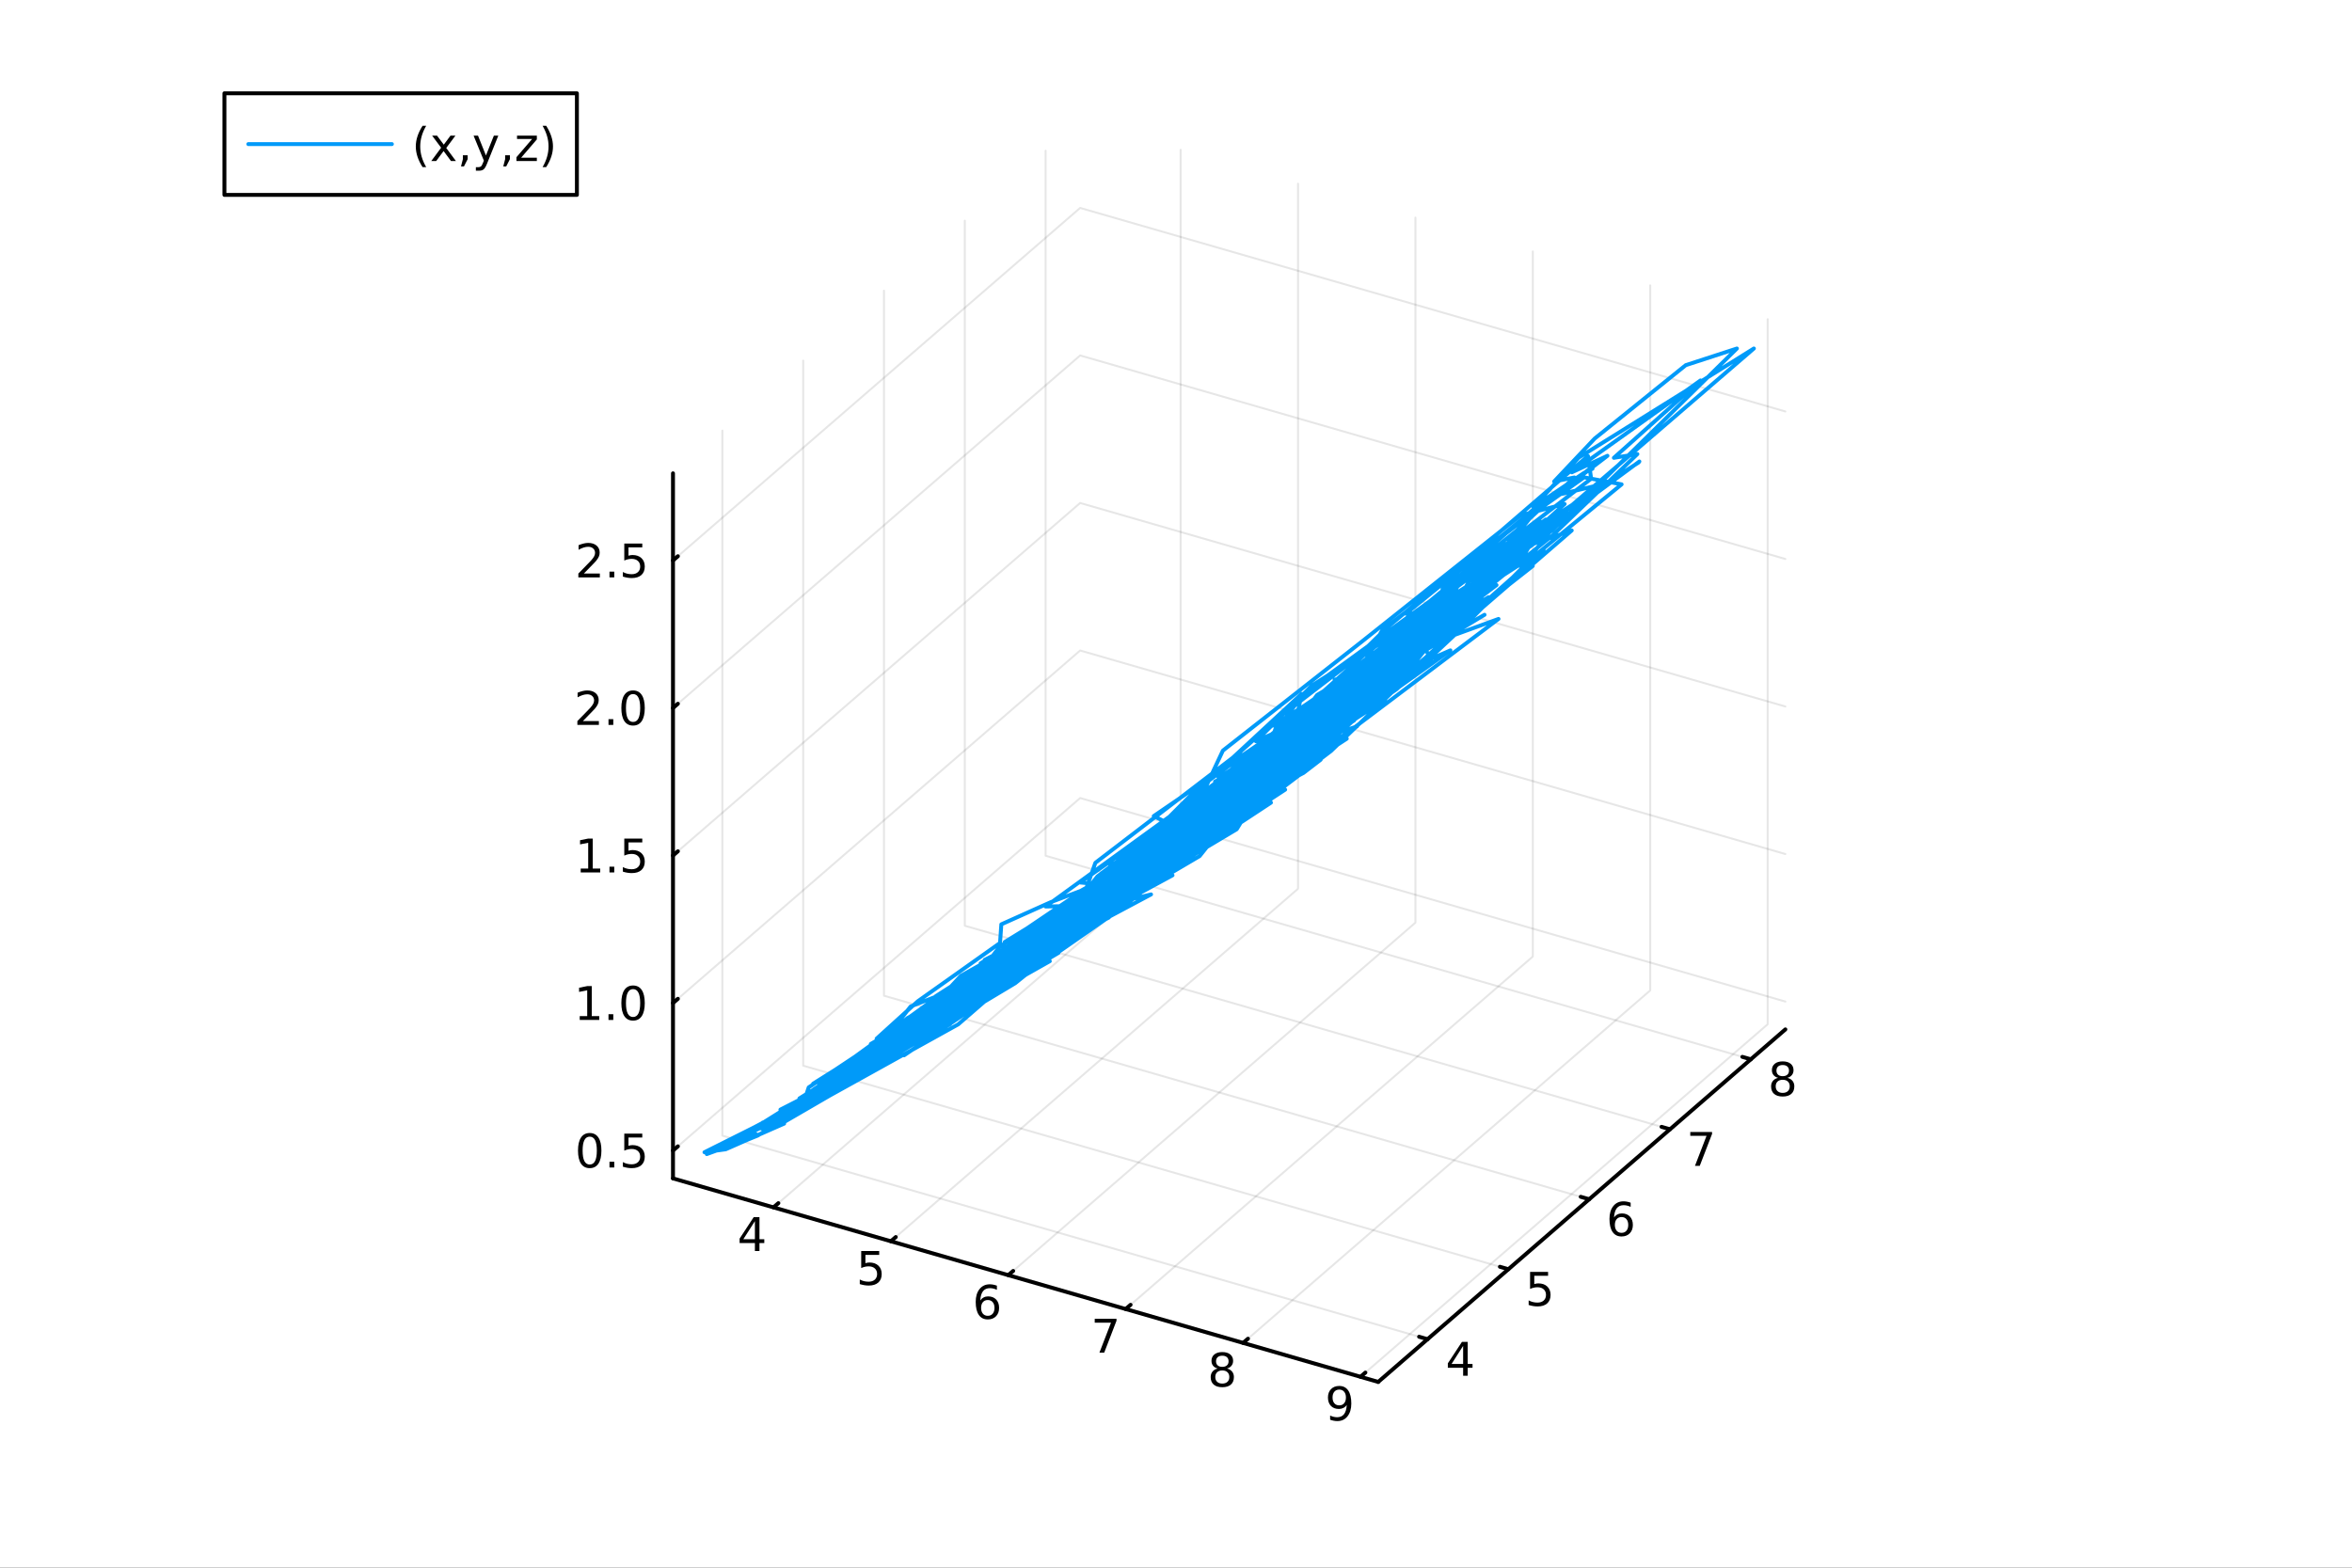 <?xml version="1.0" encoding="utf-8"?>
<svg xmlns="http://www.w3.org/2000/svg" xmlns:xlink="http://www.w3.org/1999/xlink" width="600" height="400" viewBox="0 0 2400 1600">
<rect x="0" y="0" width="2400" height="1600" fill="#333333" stroke="none"/>
<defs>
  <clipPath id="clip070">
    <rect x="0" y="0" width="2400" height="1600"/>
  </clipPath>
</defs>
<path clip-path="url(#clip070)" d="M0 1600 L2400 1600 L2400 0 L0 0  Z" fill="#ffffff" fill-rule="evenodd" fill-opacity="1"/>
<defs>
  <clipPath id="clip071">
    <rect x="480" y="0" width="1681" height="1600"/>
  </clipPath>
</defs>
<defs>
  <clipPath id="clip072">
    <rect x="155" y="47" width="2198" height="1440"/>
  </clipPath>
</defs>
<path clip-path="url(#clip072)" d="M-1183.19 2627.59 L-1183.19 2341.94 L-1044.86 2199.11 L-805.255 2281.57 L-805.255 2567.23 L-943.589 2710.06 L-1183.19 2627.59  Z" fill="#ffffff" fill-rule="evenodd" fill-opacity="1"/>
<polyline clip-path="url(#clip072)" style="stroke:#000000; stroke-linecap:round; stroke-linejoin:round; stroke-width:2; stroke-opacity:0.1; fill:none" points="789.262,1232.28 1204.72,872.48 1204.72,152.878 "/>
<polyline clip-path="url(#clip072)" style="stroke:#000000; stroke-linecap:round; stroke-linejoin:round; stroke-width:2; stroke-opacity:0.1; fill:none" points="909.062,1266.86 1324.52,907.063 1324.52,187.461 "/>
<polyline clip-path="url(#clip072)" style="stroke:#000000; stroke-linecap:round; stroke-linejoin:round; stroke-width:2; stroke-opacity:0.1; fill:none" points="1028.86,1301.45 1444.32,941.646 1444.32,222.045 "/>
<polyline clip-path="url(#clip072)" style="stroke:#000000; stroke-linecap:round; stroke-linejoin:round; stroke-width:2; stroke-opacity:0.1; fill:none" points="1148.66,1336.03 1564.12,976.23 1564.12,256.628 "/>
<polyline clip-path="url(#clip072)" style="stroke:#000000; stroke-linecap:round; stroke-linejoin:round; stroke-width:2; stroke-opacity:0.1; fill:none" points="1268.46,1370.61 1683.92,1010.81 1683.92,291.211 "/>
<polyline clip-path="url(#clip072)" style="stroke:#000000; stroke-linecap:round; stroke-linejoin:round; stroke-width:2; stroke-opacity:0.1; fill:none" points="1388.26,1405.2 1803.73,1045.4 1803.73,325.795 "/>
<polyline clip-path="url(#clip072)" style="stroke:#000000; stroke-linecap:round; stroke-linejoin:round; stroke-width:2; stroke-opacity:0.1; fill:none" points="1456.7,1366.79 737.101,1159.06 737.101,439.455 "/>
<polyline clip-path="url(#clip072)" style="stroke:#000000; stroke-linecap:round; stroke-linejoin:round; stroke-width:2; stroke-opacity:0.1; fill:none" points="1539.17,1295.37 819.564,1087.64 819.564,368.041 "/>
<polyline clip-path="url(#clip072)" style="stroke:#000000; stroke-linecap:round; stroke-linejoin:round; stroke-width:2; stroke-opacity:0.1; fill:none" points="1621.63,1223.96 902.026,1016.23 902.026,296.627 "/>
<polyline clip-path="url(#clip072)" style="stroke:#000000; stroke-linecap:round; stroke-linejoin:round; stroke-width:2; stroke-opacity:0.1; fill:none" points="1704.09,1152.55 984.488,944.814 984.488,225.212 "/>
<polyline clip-path="url(#clip072)" style="stroke:#000000; stroke-linecap:round; stroke-linejoin:round; stroke-width:2; stroke-opacity:0.1; fill:none" points="1786.55,1081.13 1066.95,873.4 1066.95,153.798 "/>
<polyline clip-path="url(#clip072)" style="stroke:#000000; stroke-linecap:round; stroke-linejoin:round; stroke-width:2; stroke-opacity:0.1; fill:none" points="686.728,1174.28 1102.19,814.479 1821.79,1022.21 "/>
<polyline clip-path="url(#clip072)" style="stroke:#000000; stroke-linecap:round; stroke-linejoin:round; stroke-width:2; stroke-opacity:0.1; fill:none" points="686.728,1023.71 1102.19,663.913 1821.79,871.644 "/>
<polyline clip-path="url(#clip072)" style="stroke:#000000; stroke-linecap:round; stroke-linejoin:round; stroke-width:2; stroke-opacity:0.1; fill:none" points="686.728,873.147 1102.19,513.346 1821.79,721.077 "/>
<polyline clip-path="url(#clip072)" style="stroke:#000000; stroke-linecap:round; stroke-linejoin:round; stroke-width:2; stroke-opacity:0.1; fill:none" points="686.728,722.581 1102.19,362.78 1821.79,570.511 "/>
<polyline clip-path="url(#clip072)" style="stroke:#000000; stroke-linecap:round; stroke-linejoin:round; stroke-width:2; stroke-opacity:0.1; fill:none" points="686.728,572.015 1102.19,212.214 1821.79,419.945 "/>
<polyline clip-path="url(#clip070)" style="stroke:#000000; stroke-linecap:round; stroke-linejoin:round; stroke-width:4; stroke-opacity:1; fill:none" points="686.728,1202.68 1406.33,1410.41 "/>
<polyline clip-path="url(#clip070)" style="stroke:#000000; stroke-linecap:round; stroke-linejoin:round; stroke-width:4; stroke-opacity:1; fill:none" points="789.262,1232.28 794.248,1227.96 "/>
<polyline clip-path="url(#clip070)" style="stroke:#000000; stroke-linecap:round; stroke-linejoin:round; stroke-width:4; stroke-opacity:1; fill:none" points="909.062,1266.86 914.048,1262.55 "/>
<polyline clip-path="url(#clip070)" style="stroke:#000000; stroke-linecap:round; stroke-linejoin:round; stroke-width:4; stroke-opacity:1; fill:none" points="1028.86,1301.45 1033.85,1297.13 "/>
<polyline clip-path="url(#clip070)" style="stroke:#000000; stroke-linecap:round; stroke-linejoin:round; stroke-width:4; stroke-opacity:1; fill:none" points="1148.66,1336.03 1153.65,1331.71 "/>
<polyline clip-path="url(#clip070)" style="stroke:#000000; stroke-linecap:round; stroke-linejoin:round; stroke-width:4; stroke-opacity:1; fill:none" points="1268.46,1370.61 1273.45,1366.3 "/>
<polyline clip-path="url(#clip070)" style="stroke:#000000; stroke-linecap:round; stroke-linejoin:round; stroke-width:4; stroke-opacity:1; fill:none" points="1388.26,1405.2 1393.25,1400.88 "/>
<path clip-path="url(#clip070)" d="M770.306 1246.31 L758.501 1264.76 L770.306 1264.76 L770.306 1246.31 M769.08 1242.23 L774.959 1242.23 L774.959 1264.76 L779.89 1264.76 L779.89 1268.64 L774.959 1268.64 L774.959 1276.79 L770.306 1276.79 L770.306 1268.64 L754.705 1268.64 L754.705 1264.13 L769.08 1242.23 Z" fill="#000000" fill-rule="nonzero" fill-opacity="1" /><path clip-path="url(#clip070)" d="M878.787 1276.82 L897.144 1276.82 L897.144 1280.75 L883.07 1280.75 L883.07 1289.22 Q884.088 1288.88 885.107 1288.71 Q886.125 1288.53 887.144 1288.53 Q892.931 1288.53 896.31 1291.7 Q899.69 1294.87 899.69 1300.29 Q899.69 1305.87 896.218 1308.97 Q892.745 1312.05 886.426 1312.05 Q884.25 1312.05 881.982 1311.68 Q879.736 1311.31 877.329 1310.57 L877.329 1305.87 Q879.412 1307 881.634 1307.56 Q883.857 1308.11 886.333 1308.11 Q890.338 1308.11 892.676 1306.01 Q895.014 1303.9 895.014 1300.29 Q895.014 1296.68 892.676 1294.57 Q890.338 1292.46 886.333 1292.46 Q884.458 1292.46 882.583 1292.88 Q880.732 1293.3 878.787 1294.18 L878.787 1276.82 Z" fill="#000000" fill-rule="nonzero" fill-opacity="1" /><path clip-path="url(#clip070)" d="M1007.96 1326.82 Q1004.81 1326.82 1002.96 1328.97 Q1001.13 1331.12 1001.13 1334.87 Q1001.13 1338.6 1002.96 1340.77 Q1004.81 1342.93 1007.96 1342.93 Q1011.11 1342.93 1012.94 1340.77 Q1014.79 1338.6 1014.79 1334.87 Q1014.79 1331.12 1012.94 1328.97 Q1011.11 1326.82 1007.96 1326.82 M1017.24 1312.16 L1017.24 1316.42 Q1015.49 1315.59 1013.68 1315.15 Q1011.9 1314.71 1010.14 1314.71 Q1005.51 1314.71 1003.05 1317.83 Q1000.62 1320.96 1000.28 1327.28 Q1001.64 1325.27 1003.7 1324.2 Q1005.76 1323.11 1008.24 1323.11 Q1013.45 1323.11 1016.46 1326.28 Q1019.49 1329.43 1019.49 1334.87 Q1019.49 1340.2 1016.34 1343.41 Q1013.19 1346.63 1007.96 1346.63 Q1001.97 1346.63 998.796 1342.05 Q995.624 1337.44 995.624 1328.71 Q995.624 1320.52 999.513 1315.66 Q1003.4 1310.77 1009.95 1310.77 Q1011.71 1310.77 1013.49 1311.12 Q1015.3 1311.47 1017.24 1312.16 Z" fill="#000000" fill-rule="nonzero" fill-opacity="1" /><path clip-path="url(#clip070)" d="M1117.07 1345.98 L1139.29 1345.98 L1139.29 1347.97 L1126.74 1380.54 L1121.86 1380.54 L1133.67 1349.92 L1117.07 1349.92 L1117.07 1345.98 Z" fill="#000000" fill-rule="nonzero" fill-opacity="1" /><path clip-path="url(#clip070)" d="M1247.24 1398.71 Q1243.91 1398.71 1241.98 1400.5 Q1240.09 1402.28 1240.09 1405.4 Q1240.09 1408.53 1241.98 1410.31 Q1243.91 1412.09 1247.24 1412.09 Q1250.57 1412.09 1252.49 1410.31 Q1254.41 1408.51 1254.41 1405.4 Q1254.41 1402.28 1252.49 1400.5 Q1250.59 1398.71 1247.24 1398.71 M1242.56 1396.72 Q1239.55 1395.98 1237.86 1393.92 Q1236.2 1391.86 1236.2 1388.9 Q1236.2 1384.76 1239.14 1382.35 Q1242.1 1379.94 1247.24 1379.94 Q1252.4 1379.94 1255.34 1382.35 Q1258.28 1384.76 1258.28 1388.9 Q1258.28 1391.86 1256.59 1393.92 Q1254.92 1395.98 1251.94 1396.72 Q1255.32 1397.51 1257.19 1399.8 Q1259.09 1402.09 1259.09 1405.4 Q1259.09 1410.43 1256.01 1413.11 Q1252.96 1415.8 1247.24 1415.8 Q1241.52 1415.8 1238.44 1413.11 Q1235.39 1410.43 1235.39 1405.4 Q1235.39 1402.09 1237.28 1399.8 Q1239.18 1397.51 1242.56 1396.72 M1240.85 1389.34 Q1240.85 1392.02 1242.52 1393.53 Q1244.21 1395.03 1247.24 1395.03 Q1250.25 1395.03 1251.94 1393.53 Q1253.65 1392.02 1253.65 1389.34 Q1253.65 1386.65 1251.94 1385.15 Q1250.25 1383.65 1247.24 1383.65 Q1244.21 1383.65 1242.52 1385.15 Q1240.85 1386.65 1240.85 1389.34 Z" fill="#000000" fill-rule="nonzero" fill-opacity="1" /><path clip-path="url(#clip070)" d="M1357.27 1448.99 L1357.27 1444.73 Q1359.03 1445.57 1360.83 1446.01 Q1362.64 1446.45 1364.38 1446.45 Q1369.01 1446.45 1371.44 1443.34 Q1373.89 1440.22 1374.24 1433.88 Q1372.89 1435.87 1370.83 1436.93 Q1368.77 1438 1366.27 1438 Q1361.09 1438 1358.06 1434.87 Q1355.05 1431.72 1355.05 1426.28 Q1355.05 1420.96 1358.2 1417.74 Q1361.34 1414.52 1366.58 1414.52 Q1372.57 1414.52 1375.72 1419.13 Q1378.89 1423.71 1378.89 1432.46 Q1378.89 1440.64 1375 1445.52 Q1371.14 1450.38 1364.58 1450.38 Q1362.83 1450.38 1361.02 1450.03 Q1359.21 1449.69 1357.27 1448.99 M1366.58 1434.34 Q1369.72 1434.34 1371.55 1432.19 Q1373.4 1430.03 1373.4 1426.28 Q1373.4 1422.56 1371.55 1420.4 Q1369.72 1418.23 1366.58 1418.23 Q1363.43 1418.23 1361.58 1420.4 Q1359.75 1422.56 1359.75 1426.28 Q1359.75 1430.03 1361.58 1432.19 Q1363.43 1434.34 1366.58 1434.34 Z" fill="#000000" fill-rule="nonzero" fill-opacity="1" /><polyline clip-path="url(#clip070)" style="stroke:#000000; stroke-linecap:round; stroke-linejoin:round; stroke-width:4; stroke-opacity:1; fill:none" points="1406.33,1410.41 1821.79,1050.61 "/>
<polyline clip-path="url(#clip070)" style="stroke:#000000; stroke-linecap:round; stroke-linejoin:round; stroke-width:4; stroke-opacity:1; fill:none" points="1456.7,1366.79 1448.07,1364.3 "/>
<polyline clip-path="url(#clip070)" style="stroke:#000000; stroke-linecap:round; stroke-linejoin:round; stroke-width:4; stroke-opacity:1; fill:none" points="1539.17,1295.37 1530.53,1292.88 "/>
<polyline clip-path="url(#clip070)" style="stroke:#000000; stroke-linecap:round; stroke-linejoin:round; stroke-width:4; stroke-opacity:1; fill:none" points="1621.63,1223.96 1612.99,1221.47 "/>
<polyline clip-path="url(#clip070)" style="stroke:#000000; stroke-linecap:round; stroke-linejoin:round; stroke-width:4; stroke-opacity:1; fill:none" points="1704.09,1152.55 1695.45,1150.05 "/>
<polyline clip-path="url(#clip070)" style="stroke:#000000; stroke-linecap:round; stroke-linejoin:round; stroke-width:4; stroke-opacity:1; fill:none" points="1786.55,1081.13 1777.92,1078.64 "/>
<path clip-path="url(#clip070)" d="M1492.99 1373.62 L1481.19 1392.07 L1492.99 1392.07 L1492.99 1373.62 M1491.77 1369.55 L1497.65 1369.55 L1497.65 1392.07 L1502.58 1392.07 L1502.58 1395.96 L1497.65 1395.96 L1497.65 1404.11 L1492.99 1404.11 L1492.99 1395.96 L1477.39 1395.96 L1477.39 1391.44 L1491.77 1369.55 Z" fill="#000000" fill-rule="nonzero" fill-opacity="1" /><path clip-path="url(#clip070)" d="M1561.31 1298.13 L1579.67 1298.13 L1579.67 1302.07 L1565.59 1302.07 L1565.59 1310.54 Q1566.61 1310.19 1567.63 1310.03 Q1568.65 1309.84 1569.67 1309.84 Q1575.46 1309.84 1578.83 1313.01 Q1582.21 1316.19 1582.21 1321.6 Q1582.21 1327.18 1578.74 1330.28 Q1575.27 1333.36 1568.95 1333.36 Q1566.77 1333.36 1564.51 1332.99 Q1562.26 1332.62 1559.85 1331.88 L1559.85 1327.18 Q1561.94 1328.32 1564.16 1328.87 Q1566.38 1329.43 1568.86 1329.43 Q1572.86 1329.43 1575.2 1327.32 Q1577.54 1325.21 1577.54 1321.6 Q1577.54 1317.99 1575.2 1315.89 Q1572.86 1313.78 1568.86 1313.78 Q1566.98 1313.78 1565.11 1314.2 Q1563.26 1314.61 1561.31 1315.49 L1561.31 1298.13 Z" fill="#000000" fill-rule="nonzero" fill-opacity="1" /><path clip-path="url(#clip070)" d="M1654.65 1242.13 Q1651.51 1242.13 1649.65 1244.29 Q1647.82 1246.44 1647.82 1250.19 Q1647.82 1253.92 1649.65 1256.09 Q1651.51 1258.24 1654.65 1258.24 Q1657.8 1258.24 1659.63 1256.09 Q1661.48 1253.92 1661.48 1250.19 Q1661.48 1246.44 1659.63 1244.29 Q1657.8 1242.13 1654.65 1242.13 M1663.94 1227.48 L1663.94 1231.74 Q1662.18 1230.91 1660.37 1230.47 Q1658.59 1230.03 1656.83 1230.03 Q1652.2 1230.03 1649.75 1233.15 Q1647.32 1236.28 1646.97 1242.6 Q1648.33 1240.58 1650.39 1239.52 Q1652.45 1238.43 1654.93 1238.43 Q1660.14 1238.43 1663.15 1241.6 Q1666.18 1244.75 1666.18 1250.19 Q1666.18 1255.51 1663.03 1258.73 Q1659.88 1261.95 1654.65 1261.95 Q1648.66 1261.95 1645.49 1257.36 Q1642.32 1252.76 1642.32 1244.03 Q1642.32 1235.84 1646.2 1230.98 Q1650.09 1226.09 1656.64 1226.09 Q1658.4 1226.09 1660.19 1226.44 Q1661.99 1226.79 1663.94 1227.48 Z" fill="#000000" fill-rule="nonzero" fill-opacity="1" /><path clip-path="url(#clip070)" d="M1724.78 1155.3 L1747 1155.3 L1747 1157.29 L1734.45 1189.86 L1729.57 1189.86 L1741.37 1159.24 L1724.78 1159.24 L1724.78 1155.3 Z" fill="#000000" fill-rule="nonzero" fill-opacity="1" /><path clip-path="url(#clip070)" d="M1819.09 1102.04 Q1815.76 1102.04 1813.84 1103.82 Q1811.94 1105.6 1811.94 1108.73 Q1811.94 1111.85 1813.84 1113.63 Q1815.76 1115.41 1819.09 1115.41 Q1822.43 1115.41 1824.35 1113.63 Q1826.27 1111.83 1826.27 1108.73 Q1826.27 1105.6 1824.35 1103.82 Q1822.45 1102.04 1819.09 1102.04 M1814.42 1100.04 Q1811.41 1099.3 1809.72 1097.24 Q1808.05 1095.18 1808.05 1092.22 Q1808.05 1088.08 1810.99 1085.67 Q1813.95 1083.26 1819.09 1083.26 Q1824.25 1083.26 1827.19 1085.67 Q1830.13 1088.08 1830.13 1092.22 Q1830.13 1095.18 1828.44 1097.24 Q1826.78 1099.3 1823.79 1100.04 Q1827.17 1100.83 1829.05 1103.12 Q1830.94 1105.41 1830.94 1108.73 Q1830.94 1113.75 1827.87 1116.43 Q1824.81 1119.12 1819.09 1119.12 Q1813.37 1119.12 1810.3 1116.43 Q1807.24 1113.75 1807.24 1108.73 Q1807.24 1105.41 1809.14 1103.12 Q1811.04 1100.83 1814.42 1100.04 M1812.7 1092.66 Q1812.7 1095.35 1814.37 1096.85 Q1816.06 1098.35 1819.09 1098.35 Q1822.1 1098.35 1823.79 1096.85 Q1825.5 1095.35 1825.5 1092.66 Q1825.5 1089.98 1823.79 1088.47 Q1822.1 1086.97 1819.09 1086.97 Q1816.06 1086.97 1814.37 1088.47 Q1812.7 1089.98 1812.7 1092.66 Z" fill="#000000" fill-rule="nonzero" fill-opacity="1" /><polyline clip-path="url(#clip070)" style="stroke:#000000; stroke-linecap:round; stroke-linejoin:round; stroke-width:4; stroke-opacity:1; fill:none" points="686.728,1202.68 686.728,483.08 "/>
<polyline clip-path="url(#clip070)" style="stroke:#000000; stroke-linecap:round; stroke-linejoin:round; stroke-width:4; stroke-opacity:1; fill:none" points="686.728,1174.28 691.714,1169.96 "/>
<polyline clip-path="url(#clip070)" style="stroke:#000000; stroke-linecap:round; stroke-linejoin:round; stroke-width:4; stroke-opacity:1; fill:none" points="686.728,1023.71 691.714,1019.4 "/>
<polyline clip-path="url(#clip070)" style="stroke:#000000; stroke-linecap:round; stroke-linejoin:round; stroke-width:4; stroke-opacity:1; fill:none" points="686.728,873.147 691.714,868.83 "/>
<polyline clip-path="url(#clip070)" style="stroke:#000000; stroke-linecap:round; stroke-linejoin:round; stroke-width:4; stroke-opacity:1; fill:none" points="686.728,722.581 691.714,718.263 "/>
<polyline clip-path="url(#clip070)" style="stroke:#000000; stroke-linecap:round; stroke-linejoin:round; stroke-width:4; stroke-opacity:1; fill:none" points="686.728,572.015 691.714,567.697 "/>
<path clip-path="url(#clip070)" d="M601.748 1160.08 Q598.137 1160.08 596.308 1163.64 Q594.503 1167.18 594.503 1174.31 Q594.503 1181.42 596.308 1184.99 Q598.137 1188.53 601.748 1188.53 Q605.382 1188.53 607.188 1184.99 Q609.017 1181.42 609.017 1174.31 Q609.017 1167.18 607.188 1163.64 Q605.382 1160.08 601.748 1160.08 M601.748 1156.37 Q607.558 1156.37 610.614 1160.98 Q613.692 1165.56 613.692 1174.31 Q613.692 1183.04 610.614 1187.65 Q607.558 1192.23 601.748 1192.23 Q595.938 1192.23 592.859 1187.65 Q589.804 1183.04 589.804 1174.31 Q589.804 1165.56 592.859 1160.98 Q595.938 1156.37 601.748 1156.37 Z" fill="#000000" fill-rule="nonzero" fill-opacity="1" /><path clip-path="url(#clip070)" d="M621.91 1185.68 L626.794 1185.68 L626.794 1191.56 L621.91 1191.56 L621.91 1185.68 Z" fill="#000000" fill-rule="nonzero" fill-opacity="1" /><path clip-path="url(#clip070)" d="M637.026 1157 L655.382 1157 L655.382 1160.93 L641.308 1160.93 L641.308 1169.41 Q642.327 1169.06 643.345 1168.9 Q644.364 1168.71 645.382 1168.71 Q651.169 1168.71 654.549 1171.88 Q657.928 1175.06 657.928 1180.47 Q657.928 1186.05 654.456 1189.15 Q650.984 1192.23 644.664 1192.23 Q642.489 1192.23 640.22 1191.86 Q637.975 1191.49 635.567 1190.75 L635.567 1186.05 Q637.651 1187.18 639.873 1187.74 Q642.095 1188.3 644.572 1188.3 Q648.576 1188.3 650.914 1186.19 Q653.252 1184.08 653.252 1180.47 Q653.252 1176.86 650.914 1174.75 Q648.576 1172.65 644.572 1172.65 Q642.697 1172.65 640.822 1173.06 Q638.97 1173.48 637.026 1174.36 L637.026 1157 Z" fill="#000000" fill-rule="nonzero" fill-opacity="1" /><path clip-path="url(#clip070)" d="M591.563 1037.06 L599.202 1037.06 L599.202 1010.69 L590.892 1012.36 L590.892 1008.1 L599.155 1006.43 L603.831 1006.43 L603.831 1037.06 L611.47 1037.06 L611.47 1040.99 L591.563 1040.99 L591.563 1037.06 Z" fill="#000000" fill-rule="nonzero" fill-opacity="1" /><path clip-path="url(#clip070)" d="M620.915 1035.11 L625.799 1035.11 L625.799 1040.99 L620.915 1040.99 L620.915 1035.11 Z" fill="#000000" fill-rule="nonzero" fill-opacity="1" /><path clip-path="url(#clip070)" d="M645.984 1009.51 Q642.373 1009.51 640.544 1013.08 Q638.739 1016.62 638.739 1023.75 Q638.739 1030.85 640.544 1034.42 Q642.373 1037.96 645.984 1037.96 Q649.618 1037.96 651.424 1034.42 Q653.252 1030.85 653.252 1023.75 Q653.252 1016.62 651.424 1013.08 Q649.618 1009.51 645.984 1009.51 M645.984 1005.81 Q651.794 1005.81 654.85 1010.41 Q657.928 1015 657.928 1023.75 Q657.928 1032.48 654.85 1037.08 Q651.794 1041.66 645.984 1041.66 Q640.174 1041.66 637.095 1037.08 Q634.04 1032.48 634.04 1023.75 Q634.04 1015 637.095 1010.41 Q640.174 1005.81 645.984 1005.81 Z" fill="#000000" fill-rule="nonzero" fill-opacity="1" /><path clip-path="url(#clip070)" d="M592.558 886.492 L600.197 886.492 L600.197 860.126 L591.887 861.793 L591.887 857.534 L600.151 855.867 L604.827 855.867 L604.827 886.492 L612.466 886.492 L612.466 890.427 L592.558 890.427 L592.558 886.492 Z" fill="#000000" fill-rule="nonzero" fill-opacity="1" /><path clip-path="url(#clip070)" d="M621.91 884.548 L626.794 884.548 L626.794 890.427 L621.91 890.427 L621.91 884.548 Z" fill="#000000" fill-rule="nonzero" fill-opacity="1" /><path clip-path="url(#clip070)" d="M637.026 855.867 L655.382 855.867 L655.382 859.802 L641.308 859.802 L641.308 868.275 Q642.327 867.927 643.345 867.765 Q644.364 867.58 645.382 867.58 Q651.169 867.58 654.549 870.751 Q657.928 873.923 657.928 879.339 Q657.928 884.918 654.456 888.02 Q650.984 891.098 644.664 891.098 Q642.489 891.098 640.22 890.728 Q637.975 890.358 635.567 889.617 L635.567 884.918 Q637.651 886.052 639.873 886.608 Q642.095 887.163 644.572 887.163 Q648.576 887.163 650.914 885.057 Q653.252 882.95 653.252 879.339 Q653.252 875.728 650.914 873.622 Q648.576 871.515 644.572 871.515 Q642.697 871.515 640.822 871.932 Q638.97 872.349 637.026 873.228 L637.026 855.867 Z" fill="#000000" fill-rule="nonzero" fill-opacity="1" /><path clip-path="url(#clip070)" d="M594.78 735.926 L611.1 735.926 L611.1 739.861 L589.156 739.861 L589.156 735.926 Q591.818 733.171 596.401 728.541 Q601.007 723.889 602.188 722.546 Q604.433 720.023 605.313 718.287 Q606.216 716.528 606.216 714.838 Q606.216 712.083 604.271 710.347 Q602.35 708.611 599.248 708.611 Q597.049 708.611 594.595 709.375 Q592.165 710.139 589.387 711.69 L589.387 706.968 Q592.211 705.833 594.665 705.255 Q597.118 704.676 599.155 704.676 Q604.526 704.676 607.72 707.361 Q610.915 710.046 610.915 714.537 Q610.915 716.667 610.104 718.588 Q609.317 720.486 607.211 723.079 Q606.632 723.75 603.53 726.967 Q600.429 730.162 594.78 735.926 Z" fill="#000000" fill-rule="nonzero" fill-opacity="1" /><path clip-path="url(#clip070)" d="M620.915 733.981 L625.799 733.981 L625.799 739.861 L620.915 739.861 L620.915 733.981 Z" fill="#000000" fill-rule="nonzero" fill-opacity="1" /><path clip-path="url(#clip070)" d="M645.984 708.38 Q642.373 708.38 640.544 711.944 Q638.739 715.486 638.739 722.616 Q638.739 729.722 640.544 733.287 Q642.373 736.828 645.984 736.828 Q649.618 736.828 651.424 733.287 Q653.252 729.722 653.252 722.616 Q653.252 715.486 651.424 711.944 Q649.618 708.38 645.984 708.38 M645.984 704.676 Q651.794 704.676 654.85 709.282 Q657.928 713.866 657.928 722.616 Q657.928 731.342 654.85 735.949 Q651.794 740.532 645.984 740.532 Q640.174 740.532 637.095 735.949 Q634.04 731.342 634.04 722.616 Q634.04 713.866 637.095 709.282 Q640.174 704.676 645.984 704.676 Z" fill="#000000" fill-rule="nonzero" fill-opacity="1" /><path clip-path="url(#clip070)" d="M595.776 585.359 L612.095 585.359 L612.095 589.295 L590.151 589.295 L590.151 585.359 Q592.813 582.605 597.396 577.975 Q602.003 573.322 603.183 571.98 Q605.429 569.457 606.308 567.721 Q607.211 565.961 607.211 564.272 Q607.211 561.517 605.267 559.781 Q603.345 558.045 600.243 558.045 Q598.044 558.045 595.591 558.809 Q593.16 559.572 590.382 561.123 L590.382 556.401 Q593.206 555.267 595.66 554.688 Q598.114 554.11 600.151 554.11 Q605.521 554.11 608.716 556.795 Q611.91 559.48 611.91 563.971 Q611.91 566.1 611.1 568.022 Q610.313 569.92 608.206 572.512 Q607.628 573.184 604.526 576.401 Q601.424 579.596 595.776 585.359 Z" fill="#000000" fill-rule="nonzero" fill-opacity="1" /><path clip-path="url(#clip070)" d="M621.91 583.415 L626.794 583.415 L626.794 589.295 L621.91 589.295 L621.91 583.415 Z" fill="#000000" fill-rule="nonzero" fill-opacity="1" /><path clip-path="url(#clip070)" d="M637.026 554.735 L655.382 554.735 L655.382 558.67 L641.308 558.67 L641.308 567.142 Q642.327 566.795 643.345 566.633 Q644.364 566.447 645.382 566.447 Q651.169 566.447 654.549 569.619 Q657.928 572.79 657.928 578.207 Q657.928 583.785 654.456 586.887 Q650.984 589.966 644.664 589.966 Q642.489 589.966 640.22 589.595 Q637.975 589.225 635.567 588.484 L635.567 583.785 Q637.651 584.92 639.873 585.475 Q642.095 586.031 644.572 586.031 Q648.576 586.031 650.914 583.924 Q653.252 581.818 653.252 578.207 Q653.252 574.596 650.914 572.489 Q648.576 570.383 644.572 570.383 Q642.697 570.383 640.822 570.799 Q638.97 571.216 637.026 572.096 L637.026 554.735 Z" fill="#000000" fill-rule="nonzero" fill-opacity="1" /><polyline clip-path="url(#clip072)" style="stroke:#009af9; stroke-linecap:round; stroke-linejoin:round; stroke-width:4; stroke-opacity:1; fill:none" points="1041.9,972.857 1040.64,973.653 1033.36,977.296 1035.3,976.554 1029.72,979.427 1027.66,980.654 1032.7,978.502 1039.54,975.517 1044.89,973.188 1046.4,972.736 1042.79,974.782 1024.8,983.717 1023.9,984.681 1032.71,980.944 1046.43,974.779 1042.58,976.816 1007.13,994.361 1011.32,993.435 984.796,1006.96 984.194,1008.9 937.588,1033.05 932.18,1038.26 932.114,1041.11 958.28,1031.38 1001.97,1011.36 1011.27,1005.92 1008.12,1005.68 984.152,1017.43 960.532,1030.86 968.721,1028.8 942.133,1042.19 1028.42,999.837 958.271,1032.37 935.091,1046.82 933.208,1051.71 924.603,1053.88 926.735,1054.4 962.155,1040.37 937.478,1049.18 1024.48,1009.08 1058.98,981.513 1050.2,980.399 967.15,1024.57 939.79,1033.89 926.131,1053.28 905.609,1067.13 898.08,1073.24 898.624,1073.91 924.869,1058.25 901.55,1065.37 978.96,1029.52 942.265,1046.96 1017.91,1001.5 1055.33,976.552 1112.64,938.681 1128.67,925.355 1081.17,944.196 970.104,1015.09 940.402,1054.12 955.285,1043.62 979.235,1031.17 911.561,1065.75 921.99,1063.85 947.134,1045.68 1046.94,977.798 987.167,1012.47 992.555,1014.07 951.619,1031.17 974.367,1024.07 998.902,1005.17 1050.85,970.316 1207.94,880.358 1358.16,766.516 1429.22,698.101 1353.59,737.919 1339.21,733.388 1505.5,613.385 1523.74,587.494 1472.99,616.585 1379.81,673.821 1501.7,601.835 1523.44,576.029 1573.76,513.131 1434.58,626.364 1464.02,625.01 1367.91,694.188 1339.51,729.357 1290.44,774.015 1185.3,851.548 1183.57,867.753 1182.35,869.34 1212.94,851.853 1322.61,782.984 1404.83,713.109 1446.02,668.783 1360.14,715.883 1322.34,736.993 1304.1,768.177 1369.11,722.685 1390.91,704.06 1392,699.412 1377.65,701.393 1403.81,693.241 1291.58,778.137 1389.2,708.005 1262.52,789.048 1349.42,739.851 1399.69,706.417 1303.13,764.239 1318.61,734.946 1362.11,712.417 1388.72,704.409 1422.48,662.943 1344.68,717.204 1279.84,762.718 1177.27,832.896 1196.93,842.692 1199.81,849.947 1258.55,815.114 1157.65,875.5 1098.05,914.739 1119.83,907.934 1254.13,832.965 1291.66,780.106 1323.91,755.382 1138.78,892.898 1102.15,919.036 1017.08,977.762 1059.57,965.54 1080.86,949.57 1083.29,948.548 1149.12,901.721 1224.84,862.084 1260.99,827.484 1263.48,816.298 1425.21,703.359 1491.24,641.562 1564.36,568.528 1654.71,494.321 1616.46,487.179 1498.98,570.663 1414.86,641.012 1378.44,676.632 1369.07,701.134 1433.66,664.411 1398.88,685.388 1383.12,692.038 1518.85,609.513 1391.59,700.229 1417.29,683.654 1362.21,712.122 1384.89,699.427 1310.9,760.225 1288.66,779.506 1222.04,826.771 1240.36,821.754 1149.91,881.655 1151.75,892.7 1085.83,942.087 1041.69,970.974 1102.21,947.567 1021.05,1002.8 983.346,1035.55 1078.02,965.459 1122.48,922.697 1215.87,858.8 1216.34,859.321 1146.7,905.025 1004.41,1001.28 933.943,1044.25 1057.57,978.944 1066.12,947.541 1071.2,946.574 1061.77,956.437 1048.71,973.898 1226.27,852.547 1284.21,793.702 1324.09,762.351 1425.12,666.458 1383.01,692.957 1320.45,740.611 1414.26,685.412 1490.33,624.092 1498.64,609.827 1363.5,701.909 1221.04,805.747 1183.63,843.22 1134.03,884.878 1148.63,886.56 1166.63,888.023 1076.09,945.325 1069.69,946.702 1109.88,926.812 1168.69,873.702 1139.07,890.929 1136.48,899.384 1034.66,963.44 997.844,997.066 1090.94,944.312 967.4,1018.05 914.076,1049.79 969.008,1020.26 1000.65,999.491 1033.09,993.29 1040.03,991.15 1051.34,971.608 1014.57,991.107 1101.46,930.054 1125.89,911.496 1020.95,991.964 1056.02,973.589 1134.86,921.601 1191.15,877.42 1181.31,867.174 1121.87,915.859 1109.22,926.508 1042.53,974.871 965.231,1010.8 987.687,1004.26 1004.81,1001.12 1063.66,965.38 1244.69,845.988 1338.09,771.808 1342.3,742.91 1283.54,779.549 1182.53,854.714 1200.24,854.128 1199.04,859.518 1228.07,846.221 1386.09,728.384 1319.23,763.801 1355.37,740.687 1423.73,690.961 1455.03,656.876 1426.45,660.412 1343.97,709.3 1321.09,740.21 1298.66,760.459 1331.87,742.57 1352.79,731.888 1340,735.291 1421.52,688.454 1348.84,720.025 1287.84,766.993 1274.73,768.764 1286.21,777.481 1268.64,795.503 1220.88,829.67 1238.36,824.053 1179.75,868.382 1151.3,886.845 1081.89,939.114 1047.47,965.903 1035.53,978.483 1107.97,943.267 1090.43,942.883 1160.2,897.015 1120.52,923.385 1185.14,874.232 1236.32,830.733 1274.99,806.071 1276.14,784.1 1311.33,762.899 1335.8,750.091 1220.16,843.26 1261.3,818.184 1158.53,885.345 1060.53,942.477 1027.2,976.714 963.719,1020.05 932.475,1044 955.553,1034.48 1048.37,985.875 1089.07,960.973 1143.16,921.296 1142.72,911.236 1114.26,921.365 1233.43,853.003 1229.12,826.716 1264.51,807.041 1222.11,833.153 1261.86,805.808 1216.5,838.124 1201.01,841.594 1254.54,790.407 1159.33,859.95 1165.7,868.41 1184.53,878.076 1272.19,817.733 1235.95,827.136 1190.01,852.785 1167.55,869.28 1137.86,899.873 1112.97,919.951 1081.03,945.344 1025.11,989.605 1052.18,979.769 1077.1,961.765 1116.95,933.774 1126.72,918.181 1288.16,818.748 1379.8,730.27 1376.3,723.183 1448.39,666.951 1443.81,660.069 1584.32,546.371 1670.78,463.449 1646.82,467.244 1735.19,388.299 1603.92,482.042 1640.27,465.164 1494.11,576.94 1523.99,569.454 1415.79,654.471 1368.61,698.986 1258.01,780.056 1351.35,736.809 1331.89,746.43 1258.33,805.371 1230.09,830.66 1225.96,839.185 1210.42,849.033 1201.8,853.621 1099.75,910.916 1085.01,939.068 1126.46,922.566 1095.05,939.065 1024.14,977.023 953.96,1027.49 939.042,1041.03 943.838,1042.08 979.024,1023.55 953.897,1036.46 967.846,1031.18 1014.36,1007.03 1034.17,981.865 1171.73,897.596 1220.47,853.97 1338.25,768.427 1318.81,763.304 1319.06,757.607 1280.87,785.806 1400.24,687.92 1364.51,706.022 1361.81,693.633 1394.42,687.858 1363.77,707.28 1407.48,676.489 1454.83,645.661 1470.67,619.054 1480.42,610.127 1419.13,657.83 1415.28,667.873 1487.28,627.378 1419.27,672.973 1364.92,715.552 1320.07,749.145 1277.26,779.735 1221.95,825.807 1234.15,833.94 1238.76,837.961 1259.6,815.372 1257.18,812.272 1299,781.593 1134.57,922.036 1194.06,878.034 1246.15,832.96 1192.16,868.348 1255.86,830.14 1227.82,837.423 1192.7,857.392 1185.65,857.326 1135.56,891.804 1124.48,904.27 1089.75,930.521 1125.6,912.773 1125.2,917.303 1149.29,912.848 1069.6,958.453 933.84,1052.59 886.168,1086.32 891.057,1079.84 791.886,1140.82 806.546,1135.02 817.445,1125.73 822.589,1124.73 891.687,1084.88 890.423,1086.7 812.286,1124.78 777.37,1146.64 824.053,1125.6 835.259,1121.5 916.703,1074.85 1035.96,1003.44 1090.28,959.655 1245.64,853.644 1312.12,787.192 1248.48,814.532 1195.16,847.099 1234.74,830.08 1211.52,847.853 1126.62,910.143 1135.42,905.828 1080.26,944.904 1094.45,941.215 1141.59,915.232 1133.14,907.647 1177.44,876.443 1205.62,865.979 1258.3,812.911 1121.16,894.922 1174.33,872.116 1104.09,919.692 1166.56,882.957 1234.11,833.911 1282.28,800.051 1246.19,816.982 1312.04,772.496 1267.83,797.869 1329.01,755.96 1199.47,852.568 1096.14,923.752 1180.91,868.397 1034.31,972.519 1092.57,944.869 1129.69,917.214 1109.09,928.948 1022.09,977.933 933.057,1035.93 890.632,1065.08 846.729,1099.06 827.83,1114.52 828.175,1122.01 911.225,1081.41 858.944,1101.37 893.841,1084.98 927.211,1068.12 955.935,1049.52 902.259,1079.03 914.111,1072.06 949.372,1053.71 924.929,1061.62 945.472,1047.69 974.6,1026.62 957.778,1036.01 912.339,1066.45 871.019,1089.02 889.941,1079.93 909.746,1075.28 971.415,1032.91 1012.86,1008.75 1029.85,988.723 1105.43,940.468 1248.64,833.245 1225.87,840.607 1059.78,951.224 1120.64,928.912 1068.38,957.445 1054.84,975.112 1042.41,975.763 1021.88,994.758 1079.01,951.36 1149.7,901.402 1195.27,876.012 1239.04,850.618 1318.09,775.941 1259.46,808.377 1216.28,831.55 1413.98,680.648 1467.07,646.088 1457.41,638.38 1442.36,640.468 1383.97,683.054 1424.63,666.53 1388.03,689.416 1475.08,633.558 1550.25,569.604 1571.09,531.287 1479.2,596.837 1395.73,666.205 1425.09,665.692 1438.21,656.944 1482.24,633.185 1447.78,644.188 1391.11,686.631 1334.63,730.019 1280.17,772.676 1230.26,820.071 1188.52,853.593 1267.83,813.072 1178,860.186 1138.81,889.554 1069.14,947.922 1072.61,951.567 1114.17,928.015 1133.06,916.45 1106.37,925.726 1048.05,956.205 1063.92,951.853 1016.29,981.527 1039.88,976.596 1059.56,963.205 979.156,1011.61 949.022,1033.05 994.745,1012.33 966.584,1040.69 985.386,1014.6 953.005,1046.46 949.284,1049.76 866.211,1101.05 850.008,1111.69 904.398,1077.63 867.649,1099.43 867.486,1098 939.574,1056.98 1012.97,1015.87 941.899,1054.04 1071.25,980.987 1025.24,1000.51 1039.21,990.313 1117.92,926.053 1120.46,917.79 1250.37,836.31 1252.69,831.362 1232.64,830.579 1294.52,768.4 1397.22,709.875 1499.96,610.96 1437.31,639.169 1392.83,673.931 1399.3,673.171 1381.84,692.025 1483.64,613.294 1394.42,683.754 1402.45,674.782 1424.92,661.777 1365.05,715.195 1360.56,727.584 1365.9,725.862 1392.74,686.737 1324.17,749.062 1202.55,839.81 1144.41,888.373 1135.39,899.284 1096.58,931.015 1115.5,918.478 1123.06,921.146 1192.95,881.839 1220.8,856.032 1266.29,817.931 1221.72,836.149 1280.84,798.021 1209.16,858.117 1175.49,875.561 1181.45,870.701 1202.83,854.977 1120.78,918.675 1065.69,962.725 1006.02,997.356 960.316,1020.81 996.09,1001.2 929.199,1027.24 912.34,1048.87 994.51,1006.67 1016.9,988.298 1018.27,990.953 1131.69,934.563 1099.41,940.756 1189.74,882.675 1217.12,852.856 1164.68,878.201 1228.32,830.781 1288.13,770.782 1418.98,675.685 1369.68,705.441 1217.85,825.05 1139.77,891.586 1139.48,897.806 1116.12,909.796 1074.21,949.319 1032.11,979.16 1138.22,920.985 1155.05,890.877 1064.47,946.933 1114.75,921.123 1089.34,934.44 1175.75,881.766 1028.95,974.968 1069.88,946.011 1024.8,979.877 1043.11,959.605 1185.83,861.998 1156.35,879.791 1182.24,879.171 1206.17,856.622 1282.51,803.367 1312.42,766.909 1246.44,811.109 1291.64,779.101 1260.25,818.285 1314.84,770.45 1316.03,776.554 1515.84,611.532 1488.07,618.016 1538.16,580.997 1508.76,597.213 1571.77,535.048 1429.13,636.721 1421.35,649.714 1427.95,654.458 1356.43,721.246 1306.55,755.243 1273.41,779.977 1252.11,809.241 1243.51,822.918 1413.5,714.17 1276.82,794.463 1262.71,797.914 1187.33,865.902 1202.23,856.988 1218.42,846.409 1164.09,886.729 1188.6,871.218 1239.17,837.581 1327.01,776.026 1266.45,800.609 1328.07,764.742 1354.12,746.542 1335.97,747.016 1309.95,763.845 1260.86,796.498 1321.83,765.412 1396.78,719.324 1400.91,683.072 1369.65,712.672 1301.42,760.95 1282.42,795.634 1236.08,828.64 1276.07,805.094 1460.35,673.296 1451.21,656.263 1474.34,630.63 1579.36,542.044 1583.09,531.899 1500.77,592.564 1595.31,529.192 1572.95,550.366 1622.11,507.157 1534.99,556.232 1479.39,594.152 1539.09,571.545 1511.79,590.387 1450.93,637.001 1390.41,683.461 1305.08,759.054 1356.71,736.547 1432.98,683.834 1418.4,687.803 1448.32,660.465 1402.9,694.433 1354.09,726.935 1328.83,751.124 1361.83,737.51 1271.88,800.79 1342.07,755.491 1256.76,798.77 1252.36,799.626 1279.07,778.335 1382.44,705.581 1411.18,706.356 1376.81,716.246 1492.67,608.187 1469.96,631.228 1462.38,636.801 1467.18,616.36 1352.68,704.299 1482.73,608.877 1431.68,652.279 1428.34,653.872 1303.4,739.012 1293.06,765.772 1245.22,806.911 1305.25,785.122 1277.77,800.271 1344.7,753.426 1390.1,709.257 1410.8,691.76 1343.08,740.023 1298.78,761.733 1283.23,775.737 1271.69,802.49 1173.08,863.203 1162.88,867.046 1161.99,886.563 1170.36,885.454 1154.2,889.958 1199.73,858.391 1155.21,901.905 1267.66,818.742 1242.77,814.564 1219.24,836.205 1219.02,843.524 1120.89,918.626 1114.62,923.885 1107.08,940.431 1019.02,993.434 1051.82,968.466 1139.62,915.892 983.558,1014.53 1127.73,920.197 1062.69,961.439 1006.28,993.243 1000.27,997.948 1003.89,994.688 946.214,1046.26 961.638,1033.56 988.207,1017.43 993.496,1010.66 974.086,1026.86 953.204,1034.9 1005.18,1008.08 983.757,1014.36 1011.73,1002.78 940.271,1056.84 989.852,1014.13 888.033,1077.77 934.098,1062.56 932.629,1056.75 931.622,1057.5 1034.26,1001.6 980.694,1008.62 925.992,1039.08 891.554,1067.2 833.979,1104.18 923.558,1064.47 982.693,1034.13 944.054,1048.5 942.291,1047.51 944.399,1044.91 911.618,1061.46 915.7,1063.65 929.463,1058 929.353,1060.96 1000.4,1010.07 1049.66,976.351 976.305,1011.16 901.387,1063.98 907.978,1063.86 904.985,1071.29 849.596,1099.99 815.752,1121.05 859.256,1095.1 923.676,1059.54 1017.99,1000.37 969.438,1028.65 966.023,1019.19 949.125,1033.06 921.784,1061.33 954.141,1041.94 1020.52,998.959 1135.67,926.152 1187.22,880.002 1117.41,916.522 1168.89,882.89 1144.51,900.34 1073.97,951.318 1099.63,938.264 1209.64,850.774 1171.25,879.54 1163.67,887.331 1167.99,869.337 1363.23,757.412 1249.77,820.717 1228.93,838.561 1191.27,866.907 1117.54,916.102 1177.74,891.702 1132.67,920.75 1317.34,785.247 1332.94,762.237 1387.32,717.728 1497.94,607.968 1481.64,605.54 1443.1,649.9 1298.59,740.662 1374.3,707.094 1387.54,703.933 1310.29,747.875 1409.4,691.146 1341.44,729.9 1312.19,751.684 1320.86,739.639 1347.05,743.436 1299.07,778.351 1264.26,799.992 1211.23,824.705 1170.67,875.923 1166.93,886.837 1164.58,888.099 1186.99,875.646 1155.43,900.031 1197.21,878.799 1173.87,883.011 1226.13,851.299 1233.19,832.619 1253.2,818.2 1296.66,779.529 1320.71,764.033 1281.07,778.794 1252.68,806.77 1337.54,759.313 1281.95,786.502 1243.19,815.492 1269.41,787.895 1293.96,783.991 1277.08,793.675 1385.56,693.651 1352.28,710.749 1315.29,745.224 1276.78,777.843 1194.58,838.412 1196.9,853.86 1198.98,850.719 1131.88,904.624 1189.28,878.399 1121.68,915.38 1126.46,917.887 1009.41,985.127 984.493,1006.05 984.732,1010.35 1010.48,1001.2 1010.67,1000.15 1074.58,966.869 1180.5,891.073 1171.14,885.859 1207.63,863.456 1231.34,840.392 1224.45,841.558 1267.86,812.245 1164.47,870.445 1262.69,803.173 1244.79,813.588 1266.21,796.284 1283.04,796.543 1381.64,735.43 1370.46,731.412 1422.01,695.572 1214.97,841.885 1237.55,834.799 1128.44,897.732 1079.94,938.218 1117.18,920.604 1121.8,917.125 1275.34,802.969 1272.54,801.696 1348.8,746.181 1362.02,726.973 1422.47,680.367 1437.11,654.848 1356.07,709.819 1355.34,726.683 1362.68,722.021 1274.84,783.708 1290.81,781.485 1260.02,798.008 1167.04,866.917 1170.54,874.165 1113.59,918.78 1128.69,915.607 1186.21,864.118 1137.31,891.83 1096.7,920.686 1040.97,964.064 1147.65,911.597 1238.37,845.72 1283.86,809.547 1305.46,783.996 1315.26,771.26 1198.16,845.378 1256.65,812.977 1213.25,837.088 1194.09,844.995 1309.86,782.977 1295.13,802.186 1273.89,805.12 1255.06,807.313 1235.59,831.523 1118.55,914.615 1163.33,893.512 1095.58,936.749 1072.88,947.755 1120.79,915.073 1176.47,871.976 1196.28,865.298 1133.86,921.397 1195.71,863.488 1141.92,903.202 1057.87,966.992 1040.06,977.575 1148.56,917.79 1079.69,957.172 1011.49,1001.14 888.205,1076.92 840.733,1110.35 924.515,1066.67 980.006,1032.57 929.922,1056.72 912.658,1070.68 849.177,1105.61 853.852,1107.27 869.256,1098.4 887.283,1091.87 932.087,1062.5 893.095,1081.57 882.945,1086.49 960.184,1041.7 979.755,1023.16 1016.57,1001.19 1072.65,966.706 1091.52,947.965 1146,901.728 1079.28,943.197 1111.65,924.316 1091.72,930.201 1077.67,956.864 1072.38,967.304 1174.55,912.856 1141.93,920.802 1101.01,938.458 1052.57,960.869 1013,984.161 1075.5,962.114 1109.36,940.711 1270.82,821.684 1219.84,849.759 1176.65,880.34 1211.36,864.307 1075,960.373 1065.6,960.482 946.542,1040.48 933.207,1056.76 978.615,1024.51 1073.69,960.431 1093.52,935.135 1048.45,969.058 1090.1,943.962 1001.47,995.86 1004.8,979.646 1075.58,943.349 1098.96,925.58 1145.43,894.414 1271.18,817.609 1277.77,788.334 1329.69,736.488 1405.01,698.324 1320.2,745.83 1328.22,708.139 1257.86,773.367 1117.71,880.608 1108.66,906.185 1086.46,929.554 1034.13,966.126 1027.19,982.399 981.116,1011.56 888.593,1065.48 942.142,1048.83 925.766,1058.03 1008.44,1015.89 1075.91,967.955 1026.38,990.045 998.471,1008.67 1005.08,1008.32 1029.2,1002.86 912.886,1068.99 946.116,1051.46 1080.14,972.467 1062.78,962.809 1103.24,936.147 1105.76,929.818 1118.21,921.423 1151.02,903.402 1101.07,932.233 1123.97,910.093 1248.86,810.457 1241.54,818.054 1301,775.564 1224.68,834.324 1263.9,824.722 1242.49,835.002 1330.09,788.855 1347.63,775.361 1199.77,846.982 1097.45,928.633 1158.37,887.029 1060.45,960.151 987.453,1008.27 982.796,1019.79 1013.22,998.515 1102.33,938.202 1152.31,900.67 1208.87,860.125 1233.72,839.456 1247.98,819.097 1283.77,791.755 1376.13,704.546 1246.42,812.455 1236.61,822.095 1112.41,912.328 1024.8,975.184 965.83,1023.89 1022.9,997.205 1084.38,950.248 1023.65,984.543 1107.1,943.358 1081.95,946.123 1017.74,980.5 1026.08,981.142 1102.86,938.381 1048.74,970.705 1061.8,965.99 1063.07,965.167 1038.08,975.015 1065.87,961.014 1160.24,898.421 1159.86,896.673 1157.74,899.595 1080.48,947.173 1118.5,905.487 1017.14,975.313 980.434,995.987 952.331,1026.35 898.791,1070.64 959.306,1043.87 939.407,1034.97 1067.65,970.825 1088.35,949.705 1027.6,985.595 1102.61,941.631 1162.17,897.98 1234.75,846.038 1254.62,809.996 1275.75,799.731 1314.16,775.877 1387.55,720.692 1155.14,872.411 1081.6,927.921 1068.22,944.924 1041.77,963.651 1082.48,941.243 1000.61,983.214 1055.91,948.926 1164.35,884.352 1044.8,962.201 1125.35,914.441 976.651,1004.38 1047.67,951.757 1027.59,966.178 1120.53,902.872 1085.34,950.519 1126.91,923.894 1073.31,970.043 1061.01,982.278 922.514,1077.08 957.505,1053.49 987.459,1027.64 1039.51,983.106 1092.75,936.509 1020.65,991.259 954.189,1039.18 1036.42,988.014 1056.69,977.288 1005.94,1011.12 1036.64,1001.9 1145.4,926.187 1201.1,881.178 1355.14,766.035 1227.96,822.407 1337.5,751.088 1276.77,790.456 1252.98,802.219 1325.22,748.671 1311.17,752.411 1164.07,864.779 1128.07,899.824 1105.69,926.797 1100.71,933.993 1017.28,985.41 1018.58,985.188 1055.84,966.543 1014.82,992.274 1026.08,991.636 1149.85,904.544 1226.39,851.729 1369.76,744.867 1394.49,706.228 1481,633.049 1391.71,686.322 1321.66,754.175 1319.09,757.343 1336.51,746.525 1501.35,616.762 1474.08,635.694 1391.49,685.354 1285.7,767.229 1371.84,718.239 1396.4,696.952 1467.97,649.53 1470.97,632.105 1398.75,684.839 1432.61,651.785 1438.67,658.936 1360.84,705.796 1274.25,775.387 1213.87,827.649 1199.89,848.067 1182.39,871.454 1129.82,902.358 1054.47,953.012 954.909,1016.71 918.783,1052.06 896.686,1065.65 870.616,1087.38 840.568,1106.06 905.625,1076.68 929.8,1062.99 927.023,1064.28 954.571,1047.91 982.437,1029.87 1029.91,999.817 1009.97,999.254 995.664,1008.77 1044.85,981.326 1136.18,925.75 1227.19,864.282 1184.04,875.02 1160.4,891.144 1171.94,879.643 1143.54,890.353 1212.23,852.874 1161.26,891.234 1196.37,878.493 1120.26,916.221 1152.41,895.006 1094.4,914.016 1152.45,884.664 1274.87,803.587 1401.81,702.368 1465.41,642.442 1359.59,706.22 1436.43,671.365 1309.32,764.343 1303.62,765.928 1204.35,840.033 1202.01,845.039 1110.31,922.114 1172.52,889.348 1168.59,888.795 1128.85,918.96 1055.53,965.194 1151.9,891.676 1143.33,896.818 1278.46,817.329 1274.22,808.72 1219.7,827.351 1132.5,888.767 1096.23,922.723 1025.1,976.248 896.908,1058.53 918.618,1058.39 939.894,1049.06 936.2,1042.99 893.475,1067.81 1054.88,984.448 1113.5,936.153 1158.23,908.509 1255.9,834.842 1241.02,830.341 1243.82,826.289 1160.54,877.961 1261.73,826.81 1257.7,820.158 1294.7,790.881 1298.93,775.672 1188.14,852.711 1019.87,966.483 992.937,1001.63 966.195,1022.72 1018.95,998.293 1112.97,945.04 1048.19,966.774 1030.06,981.782 958.388,1024.68 916.225,1052.7 861.076,1091.97 897.066,1079.41 944.596,1056.77 944.458,1050.81 1000.74,1016.1 999.775,1014.03 1043.65,987.807 1163.39,903.12 1098.86,925.148 1103.18,929.573 978.73,1007.36 990.128,1009.41 1058.13,962.246 1036.27,985.118 1109.51,933.889 1162.9,897.865 1104.02,936.607 1060.37,961.301 1049.51,974.961 1040.81,986.76 1013.89,998.792 975.635,1028.62 969.458,1045.33 893.474,1086.19 908.446,1075.68 797.168,1142.63 778.346,1145.64 806.091,1140.63 977.722,1045.48 1010.32,1017.19 1055.75,971.694 1056.64,969.677 1060.53,967.388 1057.87,967.871 1094.79,943.163 1163.1,897.359 1125.36,915.737 1229.49,858.908 1207.07,863.044 1374.24,753.931 1187.03,868.177 1312.02,781.782 1214.52,842.516 1300.78,792.352 1297.69,791.557 1318.51,774.802 1284.63,797.516 1366.91,729.71 1377.65,703.373 1274.11,785.363 1151.78,875.201 1095.28,927.147 1040.24,964.187 1034.79,983.206 1067.9,964.446 1117.69,936.257 1233.29,845.667 1335.09,776.453 1281,794.739 1308.8,776.093 1269.04,804.957 1246.97,827.581 1234.65,827.227 1184.32,851.916 1132.38,890.385 1163.54,875.568 1183.84,863.524 1158.8,892.463 1164.47,890.325 1157.83,892.093 1088.41,929.847 1090.72,933.083 1078.21,945.61 964.487,1013.73 980.34,1012.32 1030.85,989.704 1033.6,979.459 1013.57,988.391 1025.1,982.159 965.306,1026.5 989.477,1016.13 981.477,1022.22 1006.46,1004.73 1081.86,960.272 1133.23,929.43 1150.77,914.122 1072.69,952.46 1046.66,974.917 1067.95,961.215 1150.53,902.811 1160.08,886.552 1181.12,886.241 1221.32,835.868 1198.24,846.609 1245.29,816.033 1258.48,809.956 1255.28,800.225 1278.17,797.506 1220.06,838.657 1227.06,842.511 1073.22,947.501 1146.25,916.615 1168.13,896.762 1177.94,874.788 1125.97,905.37 1158.19,897.413 1048.76,971.667 983.746,1005.99 966.621,1029.37 1079.53,956.459 1038.04,971.868 971.224,1020.14 1028.59,995.932 1022.7,993.164 946.716,1042.26 1011.42,1002.39 1048.9,976.87 1166.91,897.802 1143.03,909.453 1064.8,962.786 938.007,1047.04 989.13,1019.73 978.755,1009.5 993.711,999.553 988.298,1012.4 993.254,1010.14 1142.77,925.41 1234.74,846.971 1256.84,827.868 1286.58,798.233 1288.32,785.251 1181.45,858.968 1266.39,812.785 1207.06,845.068 1267.53,789.72 1186.02,855.233 1228.58,827.715 1234.65,835.685 1225.58,838.234 1160.07,874.665 1211.52,845.53 1187.32,863.835 1293.13,794.348 1369.29,732.15 1376.61,725.715 1397.2,695.952 1307.65,754.452 1221.04,819.258 1158.41,870.053 1182.17,863.089 1106.58,917.454 1046.49,961.559 1167.18,897.474 1183.57,876.666 1223.69,854.262 1226.13,847.438 1212.82,855.186 1224.66,848.301 1220.22,850.189 1176.25,875.572 1076.79,943.4 1006.98,989.091 996.882,1000.71 1114.24,936.958 1117.26,929.274 1161.87,902.105 1141.29,910.254 1120.71,919.031 1174.9,875.349 1271.37,830.746 1172.59,882.791 1234.46,838.969 1479.98,663.781 1377.54,708.645 1374.79,709.367 1364.27,708.453 1300.53,766.589 1139.25,875.429 1169.49,868.082 1222.51,837.593 1206.26,842.008 1159.4,885.395 1243.92,836.695 1207.78,848.743 1251.53,824.72 1298.05,789.128 1364.01,746.126 1395.11,717.452 1429.12,686.733 1435.99,670.966 1414.6,672.55 1403.51,678.962 1307.36,747.697 1290.05,761.912 1326.49,744.393 1313.27,763.285 1252.02,807.375 1269.55,799.942 1215.28,834.612 1219.35,843.656 1334.18,776.341 1232.37,835.996 1338.88,755.131 1434.82,661.452 1434.52,646.349 1535.03,582.426 1577.11,532.661 1538.7,550.622 1574.05,541.347 1789.67,355.68 1610.93,467.051 1564.8,517.564 1616.19,482.729 1625,478.403 1625.25,476.019 1557.72,528.501 1548.85,548.628 1558.2,541.421 1346.59,695.381 1261.44,770.911 1295.88,768.088 1332.83,752.929 1297.58,780.427 1288.61,784.93 1192.75,851.159 1235.46,833.165 1214.8,845.845 1229.91,838.207 1176.89,868.595 1109.57,917.088 1190.12,874.854 1217.61,849.81 1090.87,925.936 1196.23,875.105 1086,934.785 1090.76,946.143 1142.26,916.601 1149.24,904.614 1206.85,868.774 1267.09,818.415 1384.68,741.344 1334.77,758.152 1443.08,678.338 1407.97,690.37 1469.25,643.14 1373.88,687.425 1276.41,766.55 1324.18,747.535 1233.44,808.901 1314.2,763.737 1291.88,779.433 1238.66,814.519 1152,887.95 1245.01,838.55 1181.5,872.181 1132.78,906.329 1064.9,951.923 1078.7,950.453 1020.85,981.78 1044.59,967.821 985.63,1006.14 1058.56,973.085 1090.45,941.148 1116.52,927.27 1070.88,957.916 1159.63,887.894 1163.66,887.638 1075.54,944.13 1156.15,890.032 1049.11,959.03 1078.24,953.03 1088.63,953.506 1156.47,907.04 1136.84,907.531 1249.53,826.073 1238.11,831.137 1238.94,835.126 1278.86,773.897 1203.41,826.192 1067,925.219 1093.99,924.57 1056.05,954.439 1063.75,956.261 1047.06,971.652 1056.74,967.338 1177.77,890.537 1153.74,899.999 1103.02,932.522 1101.85,939.069 1046.73,963.791 1085.98,946.112 1141.86,899.176 1038.22,973.092 1126.05,927.208 1296.19,804.584 1316.07,772.208 1273.79,792.079 1338.32,746.918 1331.17,751.433 1318.61,756.104 1248.04,813.243 1276.66,797.104 1403.38,718.539 1308.4,789.675 1394.7,719.16 1396.93,702.367 1276.63,807.032 1228.26,843.657 1337.85,757.881 1295.39,768.324 1393.12,690.871 1162.84,860.114 1143.36,882.986 1133.89,901.425 1075.6,944.086 1121.84,909.128 1264.45,829.858 1189.88,872.05 1161.94,875.493 1109.89,919.464 1155.71,902.132 1176.55,883.558 1125.72,904.852 1053.04,959.71 1103.36,927.518 1154.41,890.02 1210.09,856.675 1238.89,832.653 1097.35,923.03 1113.4,912.758 1076.87,944.117 977.307,1002.65 910.716,1053.62 943.023,1049.82 923.362,1065.6 958.034,1045.69 993.548,1021.31 996.146,1017.03 1009.58,1017.7 1030.41,987.591 1035.75,985.409 985.137,1010.16 967.667,1015.31 958.391,1026.48 872.283,1082.98 891.541,1078.85 907.863,1072.96 951.574,1044.48 987.995,1021.07 979.136,1035.06 934.336,1053.51 972.511,1036.24 1046.25,982.471 1173.09,905.179 1263.66,833.172 1268,813.978 1261.47,812.199 1340.94,751.313 1309.32,762.314 1239.85,797.63 1300.27,767.075 1240.84,808.842 1151.43,884.595 1221.8,836.883 1317.51,779.3 1228.43,837.783 1128.44,905.165 1136.47,900.393 1155.85,875.992 1143.69,894.663 1136.07,914.733 1159.97,899.994 1223.54,840.349 1278.13,806.914 1174.64,872.728 1240.01,836.06 1276.33,809.631 1145.24,891.786 1261.93,806.176 1370.57,736.819 1339.98,754.263 1434.02,677.148 1497.69,616.434 1549.56,566.351 1583.5,541.594 1772.36,355.684 1720.15,372.69 1627.14,447.669 1585.85,491.404 1606.51,487.307 1547.4,541.655 1528.51,556.766 1471.92,601.142 1488.32,610.57 1519.63,591.257 1553.74,569.339 1571.2,538.272 1520.25,575.5 1576.56,536.584 1549.2,552.288 1466.91,613.796 1441.14,638.883 1439.76,650.112 1434.16,659.368 1419.01,674.885 1421.83,673.882 1431.89,670.341 1397.79,693.556 1491.66,626.824 1405.42,682.632 1359.11,721.029 1386.6,703.58 1243.42,793.682 1298.96,779.009 1208.4,838.205 1224.29,832.55 1160.16,882.062 1101.18,923.531 988.766,1000.37 968.807,1021.07 950.862,1036.2 1006.26,1012.47 1062.18,974.367 1114.56,939.619 1089.4,946.328 1066.37,958.401 1058.14,964.295 1145.21,903.803 1224.2,845.868 1278.5,796.116 1224.55,832.852 1157.93,879.338 1072.84,946.99 1074.06,956.213 1105.24,935.52 1131.56,919.655 1080.1,947.487 1067.22,954.562 985.77,1003.2 1066.87,945.61 1146.03,904.712 1178.8,858.701 1110.48,906.396 1097.49,921.096 1211.44,854.786 1170.7,889.415 1070.47,961.249 1012.32,1011.42 925.099,1050.61 888.732,1076.06 820.917,1120.68 860.837,1105.49 967.997,1043.17 988.949,1019.98 980.803,1019.05 930.369,1054.58 950.587,1051.06 1080.58,967.374 1214.5,868.832 1179.24,879.65 1114.17,913.928 1105.16,922.032 1058.7,952.696 1028.63,980.561 1082.94,944.072 1033.44,961.999 1027.51,990.332 1029.25,993.084 993.505,1011.73 1039.02,985.143 1114.54,930.027 1275.69,825.908 1166.35,887.323 1096.09,932.748 1229.09,847.596 1226.15,845.896 1370.89,737.259 1408.37,698.369 1469.15,628.962 1559.77,570.379 1600.68,518.494 1628.97,495.68 1578.63,507.65 1522.17,557.08 1410.47,643.134 1394.18,672.503 1407.56,677.567 1453.24,647.093 1369.42,705.764 1324.72,749.21 1229.49,811.219 1147.61,872.579 1123.03,900.557 1078.49,931.76 1125.08,912.205 1204.4,865.611 1172.91,880.606 1230.76,848.696 1256.24,814.19 1281.87,794.681 1320.37,760.284 1406.29,703.475 1402.07,701.378 1382.13,702.075 1508.18,612.817 1388.76,691.724 1534.92,576.633 1592.66,524.499 1580.65,530.617 1577.31,530.246 1395.85,664.962 1327.62,726.008 1284.26,772.245 1221.85,823.546 1262.44,806.121 1318.76,776.663 1306.33,777.721 1382.07,722.284 1281.41,785.515 1143.63,885.078 1085.72,933.101 1085.46,943.148 1152.15,913.356 1135.9,909.396 1190.43,879.01 1323.79,783.654 1257.43,805.958 1257.56,804.537 1292.49,786.417 1321.88,771.103 1512.06,617.305 1575.14,561.248 1474.47,614.397 1519.96,588.161 1533.07,554.8 1509.96,574.192 1453.32,621.14 1447.6,630.21 1450.41,643.308 1458.92,642.333 1469.67,635.09 1411.34,683.938 1388.57,700.257 1428.69,683.499 1368.82,716.02 1249.41,796.723 1240.2,815.242 1295.37,780.785 1195.39,851.674 1310.58,784.241 1331.45,769.515 1212.08,841.924 1120.67,902.604 1062.37,944.115 1053.08,966.07 1082.85,955.348 1075.92,955.354 1121.24,925.331 1133.21,905.804 1151.58,896.528 1177.9,878.041 1208.72,854.201 1109.91,927.594 1157.44,882.121 1205.19,848.365 1248.01,816.927 1136.07,896.961 1098.46,930.945 1033.29,987.411 1061.1,968.455 1089.92,949.857 953.911,1036.34 910.236,1062.71 960.33,1038.01 820.49,1122.67 832.328,1118.27 827.863,1119.49 994.826,1025.28 1012.51,1010.34 1035.71,984.044 1131.23,936.611 1159.73,906.803 1223.21,848.652 1163.88,879.29 1163.51,881.596 1330.64,774.66 1270.12,802.848 1207.46,839.699 1132.87,883.539 1121.79,908.518 1097.39,927.919 1074.97,945.606 994.157,997.117 1102.49,945.293 1224.06,873.765 1247.76,844.055 1273.06,817.292 1257.7,822.25 1235.22,835.008 1221.65,842.782 1313.1,786.485 1303.44,778.562 1261.8,798.789 1353.09,743.438 1564.07,577.616 1532.58,577.085 1547.81,563.057 1543.26,550.346 1623.62,488.606 1620.37,465.372 1522.94,549.38 1461.24,597.937 1489.14,594.623 1481.86,609.339 1400.26,676.231 1344.07,721.079 1264.31,787.346 1298.69,777.564 1246.49,817.151 1164.95,868.043 1109.39,914.416 1061.75,950.706 1001.99,994.215 990.067,1008.24 1050.94,980.423 1038.54,984.495 1092.28,951.199 1082.42,947.368 1104.88,929.291 1064.77,951.831 1140,913.725 1031.77,991.913 968.502,1021.83 1027.39,981.24 984.916,1015.21 959.224,1048.01 947.314,1054.12 935.761,1052.01 903.641,1068.38 894.545,1076 870.289,1089.07 970.409,1032.11 918.715,1063.82 942.995,1044.38 992.423,1012.71 1114.55,929.859 1095.88,935.122 1068.96,954.546 1121.14,920.115 1033.85,986.311 967.654,1032.87 1035.82,998.104 1004.64,1007.01 927.064,1053.8 955.262,1039.55 1064.7,978.437 995.181,1015.14 1023.12,985.096 1168.5,889.756 1180.57,878.335 1190.29,874.875 1100.73,946.296 1225.44,845.037 1212.01,849.767 1299.62,790.633 1245.53,821.6 1233.3,836.683 1168.34,868.095 1111.07,923.16 1162.13,901.208 1101.67,933.074 999.96,1004.56 1026.06,992 1011.85,998.862 1017.96,990.778 1078.96,956.146 1113.88,928.264 1107.67,935.397 1072.37,960.205 1136.17,918.58 1184.65,872.293 1084.67,937.559 1200.34,873.539 1175.22,884.757 1218.41,843.651 1301.98,787.016 1204.34,858.134 1212.15,833.486 1228.56,820.941 1164.87,863.007 1131.31,892.813 1149.9,898.959 1084.23,933.679 1003.12,988.075 1065.33,959.465 1062.88,962.849 1035.42,981.757 1074.9,967.167 1043.76,978.723 1098.52,949.664 1161.9,909.431 1136.07,913.006 1193.15,864.853 1236.14,836.318 1214.17,851.63 1022.89,973.067 1208.98,878.916 1312.54,796.951 1278.28,799.262 1307.34,770.97 1387.5,711.443 1433.1,675.737 1478.15,645.104 1409.07,669.156 1318.21,741.434 1359.81,724.191 1410.35,694.515 1367.07,700.939 1305.39,764.32 1321.66,763.833 1377.2,723.066 1293.81,785.473 1152.9,876.086 1158.87,884.11 1186.89,868.844 1195.94,864.661 1270.42,804.919 1228.01,822.017 1254.03,804.83 1263.39,809.794 1283.7,796.526 1237.88,808.527 1303.94,778.731 1274.71,795.044 1365.95,727.785 1356.98,728.056 1334.36,739.68 1435.03,672.258 1440.19,662.585 1401.03,702.171 1419.45,675.212 1439.85,666.43 1355.33,718.852 1358.81,736.76 1300.79,777.095 1192.05,857.588 1219.06,846.086 1181.46,875.435 1313.93,790.86 1185.31,851.478 1103.05,914.726 1168.14,886.43 1273.29,817.554 1191.16,851.375 1174.9,874.667 1111.36,903.782 1068.58,937.919 1121.19,916.383 1054.53,964.014 1023.75,987 1196.44,893.347 1165.04,905.992 1296.89,819.206 1285.68,799.615 1246.9,818.816 1397.11,711.846 1336.22,738.744 1228.62,819.079 1211.54,835.202 1185.8,860.042 1218.91,848.399 1121.19,911.634 1113.5,921.084 1074.68,946.292 1217.07,855.977 1228.66,850.202 1094.6,937.213 1110.71,913.479 1160.82,887.321 1218.86,857.651 1286.65,803.247 1315.92,773.054 1287.23,785.973 1378.22,718.491 1454.4,656.53 1338.89,720.293 1365.82,714.573 1268.32,773.345 1212.6,829.328 1118.88,897.619 1218.84,852.191 1187.71,875.114 1079.06,942.529 1090.36,948.413 1200.88,882.987 1185.38,880.04 1174.75,876.54 1130.92,908.862 1217.25,850.623 1179.11,872.151 1344.84,768.162 1393.31,724.197 1406.27,701.902 1356.6,724.043 1234.15,815.414 1267.94,800.364 1203.2,843.733 1263.32,811.283 1204.17,845.327 1100.63,913.587 1247.81,831.088 1351.53,760.978 1366.32,731.25 1369.04,717.333 1421.51,682.892 1376.08,705.976 1260.79,810.464 1151.13,879.226 1101.56,920.354 1143.67,905.074 1172.26,886.149 1299.75,791.104 1287.29,787.482 1291.32,778.205 1285.22,792.992 1274.2,804.571 1275.04,795.67 1246.96,816.359 1314.9,768.479 1352.03,714.913 1355.82,718.43 1280.01,778.129 1190.21,845.483 1218.43,837.25 1259.08,811.47 1247.35,820.226 1285.35,795.662 1247.27,829.788 1335,761.824 1228.54,830.145 1230.82,832.171 1228.97,827.494 1434.24,663.674 1462.46,637.108 1468.13,626.845 1445.97,643.931 1482.2,611.586 1672.83,470.998 1672,472.042 1521.18,568.338 1530.56,569.796 1503.23,584.844 1491.82,606.882 1398.01,673.869 1314.7,749.615 1321.67,751.829 1451.36,676.018 1467.49,659.144 1603.81,541.391 1520.8,570.421 1452.22,619.193 1321.47,719.712 1294.11,755.967 1226.86,811.521 1255.36,805.238 1232.48,826.812 1153.51,883.736 1133.51,904.832 1124.85,911.986 1118.76,916.925 1273.69,817.542 1376.21,738.157 1315.71,765.555 1333.42,750.384 1263.29,796.201 1265.19,793.607 1172.69,871.287 1232.43,833.785 1139,885.949 1305.79,799.994 1331.88,765.011 1429.08,695.578 1341.05,735.584 1400.14,698.605 1405.64,683.035 1390.19,694.838 1346.68,730.421 1318.96,750.776 1369.09,724.833 1352.24,733.052 1310.18,758.798 1345.22,733.203 1311.81,754.67 1346.32,735.153 1385.95,713.624 1299.08,770.913 1329.67,764.498 1282.31,792.091 1377.03,719.627 1202.31,856.761 1261.52,818.157 1176.06,876.671 1143.79,899.144 1196.71,867.038 1142.08,894.382 1072.07,920.821 1021.77,943.381 1020.44,962.409 936.539,1021.91 894.514,1060.02 898.835,1072.34 920.839,1060.82 841.393,1107.78 914.451,1067.77 989.401,1025.2 1009.25,1011.4 1051,979.943 1128,924.101 1173.54,870.461 1025.26,961.423 1019.94,982.517 1006.32,998.077 927.351,1049.79 830.437,1111.69 835.547,1112.24 842.493,1110.17 933.447,1063.21 850.383,1103.26 928.3,1065.07 933.082,1053.44 864.803,1088.72 883.853,1085.84 891.749,1080.6 922.78,1062.22 992.391,1024.1 1000.79,1011.81 971.483,1028.69 942.288,1044.19 1049.24,967.002 1121.14,926.622 1153.15,893.994 1249.86,835.064 1181.77,870.135 1204.08,864.274 1052.41,968.605 1048.2,975.801 1003.63,1004.04 939.628,1048.54 976.675,1024.77 1016.48,1011.59 1117.29,945.376 1055.63,966.415 991.911,1004.88 954.81,1034.53 922.22,1051.76 957.082,1044.65 962.692,1039.76 907.701,1072.06 950.131,1044.6 922.199,1058.78 976.322,1032 968.208,1032.53 1016.63,1001.61 1021.13,991.451 1180.08,898.888 1146.29,903.479 1144.77,906.573 1199.35,871.439 1165.6,890.02 1224.85,846.189 1187.53,872.232 1196.78,882.085 1245.28,827.814 1296.99,789.897 1190.6,858.62 1239.78,837.564 1228.22,860.976 1334.36,774.135 1309.93,765.639 1320.29,759.217 1213.81,830.346 1220.04,840.005 1191.67,863.592 1155.03,887.879 1033.67,974.246 1052.74,966.149 1095.33,949.32 1051.64,975.797 1143.37,905.3 1097.08,932.078 1181.3,886.244 1118.95,922.766 1177.42,885.92 1152.02,896.856 1084.88,929.075 1147.57,896.881 1036.41,995.671 1106.52,947.626 1205.36,865.293 1311.13,787.371 1234.39,828.041 1269.71,796.67 1147.52,903.854 1152.15,894.608 1138.38,894.362 1138.6,904.672 1096.88,933.838 1087.86,946.228 1010.54,988.725 1191.96,882.173 1149.81,895.693 1156.35,884.655 1096.82,939.022 1148.17,888.134 1130.2,900.768 1081.37,937.11 1057.57,966.531 1022.26,990.861 1123.96,930.401 1182.17,886.481 1139.38,907.888 1168.08,886.52 1241.4,825.418 1284.31,800.423 1440.94,667.613 1425.21,663.854 1302.26,754.635 1301.32,764.881 1392.35,707.117 1353.32,730.697 1328.95,746.495 1390.52,692.462 1357.55,717.965 1367.03,720.28 1397.87,697.698 1373.7,708.294 1326.97,747.728 1217.26,839.083 1171.89,879.738 990.521,1005.79 1012.97,997.069 971.426,1021.94 900.688,1064.06 918.568,1064.46 1010.48,1010.31 1067.05,976.842 1090.33,957.907 967.23,1029.16 1055.56,975.973 1083.38,945.878 1086.08,937.057 984.186,1008.48 1039.41,983.996 1085.18,954.131 1090.13,946.882 1031.95,984.463 1130.08,900.898 1053.28,954.487 953.905,1024.46 1012.67,998.487 945.046,1035.4 909.288,1060.15 952.912,1036.93 926.099,1047.72 864.559,1089.19 963.536,1039.52 1115.86,938.544 1059.47,961.722 1079.85,950.37 1168.87,893.348 1198.29,865.871 1202.47,862.371 1176.38,872.588 1243.82,827.494 1342.54,742.107 1424.25,685.811 1263.73,794.002 1312.16,759.254 1364.53,717.768 1514.82,627.453 1422.67,680.077 1360.84,723.473 1276.79,786.651 1244.1,825.31 1248.77,825.911 1045.72,971.417 971.308,1021.37 948.559,1042.38 955.233,1040.43 951.37,1037.94 968.29,1037.59 993.17,1017.25 1011.99,1006.63 908.197,1071.82 1036.27,1002.93 960.115,1034.96 948.813,1049.19 1066.9,977.816 975.256,1024.76 936.832,1043.77 1039.1,985.574 1104.61,939.156 1223.36,844.045 1339.51,763.576 1375.73,725.581 1348.01,717.363 1258.27,781.223 1270.69,779.469 1119.83,894.493 1103.02,915.816 1044.2,959.969 1017.22,980.859 975.31,1013.62 969.041,1017.96 994.009,1011.09 1053.67,977.136 1111.91,939.388 1182.3,890.941 1179.8,877.619 1217.85,856.498 1207.03,838.039 1229.95,831.708 1259.25,814.6 1344.03,759.176 1285.16,786.865 1268.16,802.741 1336.66,759.488 1430.21,693.39 1475.65,636.072 1430.7,659.297 1453.95,638.899 1231.21,805.903 1223.1,827.243 1196.89,851.662 1231.92,836.435 1232.47,842.412 1284.11,800.239 1382.47,713.581 1435.74,665.177 1502.57,626.021 1380.23,709.496 1405.03,687.823 1494.35,607.417 1407.74,691.661 1454.96,660.874 1431.43,670.237 1482.03,631.645 1323.72,753.082 1276.72,778.201 1102.1,900.679 1122.83,902.575 1090.21,934.735 1099.4,936.33 1219.15,870.143 1220.01,855.033 1182.24,875.214 1094.72,926.012 998.516,990.19 1102.14,943.308 1124.07,927.433 1105.21,930.58 1188.01,876.767 1128.56,902.928 1101.3,928.621 1039.9,964.798 1042.38,974.062 1121.16,926.777 1032.1,978.015 991.077,1003.35 934.492,1048.03 911.517,1061.71 961.487,1033.39 1013.05,1013.4 928.692,1049.33 859.4,1090.82 844.227,1101.25 827.19,1114.92 840.938,1107.47 902.168,1075.76 971.929,1031.04 1084.68,957.404 1097.4,943.722 1029.24,971.976 1043.67,973.617 1069.91,945.395 1022.84,981.918 1052.45,960.66 1129.7,897.643 1143.66,900.887 1139.83,899.338 1151.65,902.046 1030.87,989.2 1164.99,900.56 1270.42,817.091 1288.3,781.303 1366.89,728.504 1280.44,780.545 1247.9,811.01 1161.02,877.956 1111.42,909.072 1122.52,922.976 1010.57,984.728 933.999,1034.35 931.829,1045.07 923.575,1054.91 1064.45,983.675 1056.1,971.931 1064.66,964.42 1188.57,891.456 1110.65,932.228 1185.06,886.776 1127.39,915.462 1125.72,916.745 1019.62,991.78 1060.24,974.004 1097.3,944.519 1261.9,846.364 1278.59,818.979 1373.3,724.857 1282.59,783.432 1303.46,766.524 1362.33,723.253 1368.36,718.104 1391.04,709.395 1278.84,776.669 1172.76,864.846 1192.03,859.701 1185.66,870.304 1179.43,876.082 1148.75,892.418 1012.66,982.906 995.273,1003.15 1008.55,1000.98 981.736,1018.85 1023.17,999.721 1029.91,985.449 985.034,1016.21 1028.78,995.612 1098.33,951.743 1072.13,962.733 984.326,1011.35 953.597,1028.52 957.82,1030.21 928.11,1044.2 917.758,1056.49 865.492,1087.22 838.604,1116.48 889.013,1085.47 894.933,1076.71 912.729,1070.31 983.769,1020.54 1036.57,981.612 1038.07,981.545 1015.66,988.074 1013.54,995.668 1006.13,993.433 961.122,1021.15 1012.21,998.684 1151.44,905.973 1164.19,899.116 1275.65,814.201 1319.83,777.844 1348.98,734.117 1368.58,716.612 1307.34,753.065 1217.56,817.502 1203.79,837.489 1267.43,815.833 1414.88,692.864 1380.12,704.916 1289.14,759.918 1436.06,664.653 1393.88,716.266 1366.47,719.05 1527.07,597.143 1494.9,614.837 1404.68,673.647 1310.4,751.909 1155.9,867.55 1144.14,880.281 1180.01,866.227 1160.04,893.845 1169.75,882.928 1135.4,902.047 1157.48,886.14 1212.31,847.524 1309.52,786.012 1265.31,813.661 1246.92,812.183 1248.21,829.898 1236.13,826.128 1254.23,809.386 1144.62,892.282 1368.85,752.408 1529.08,631.688 1412.1,674.276 1412.37,675.761 1355.94,707.989 1269.77,776.09 1209.56,824.964 1196.89,853.997 1212.75,843.139 1164.63,873.827 1201.48,858.349 1319.46,784.977 1392.35,716.287 1406.01,684.637 1431.02,664.189 1430.27,669.833 1446.83,665.631 1362.55,722.589 1348.31,735.776 1346.01,719.318 1246.12,804.995 1351.24,736.462 1314.71,752.444 1363.18,711.838 1433.82,665.857 1402.38,691.394 1405.11,685.028 1348.56,724.177 1278.67,786.059 1307.99,769.914 1263.01,806.239 1259.09,814.279 1245.89,817.228 1317.72,775.966 1354.86,750.952 1234.55,837.111 1235.84,821.37 1347.56,721.42 1387.76,702.932 1432.7,657.151 1344.47,711.285 1319.66,753.649 1367.54,724.971 1341.18,736.157 1185.41,855.245 1205.83,847.677 1178.5,871.635 1058.02,944.938 990.635,999.17 955.245,1024.3 946.78,1036.88 869.554,1083.47 875.297,1090.17 870.278,1098.21 895.545,1086.63 889.469,1082.02 959.539,1047.41 950.755,1045.76 968.394,1027.73 1024.32,996.759 1095.95,950.205 1128.58,925.362 1155.7,903.287 1192.44,867.924 1200.4,849.345 1216.24,842.178 1242.75,815.131 1213.26,837.47 1299.64,778.843 1380.36,727.611 1305.67,758.42 1309.34,773.061 1336.34,744.729 1140.77,886.276 1298.14,789.264 1375.23,722.477 1374.66,703.315 1344.98,720.17 1296.48,762.749 1345.3,742.594 1306.35,769.893 1219.56,836.782 1177.32,865.823 1230.93,835.915 1144.83,892.847 1154.06,898.168 1149.66,894.771 1075.02,948.027 1061.84,960.082 1069.17,942.86 1216.67,858.473 1272.1,798.904 1263.12,791.245 1334.54,739.843 1239.38,831.229 1182.95,868.636 1181.33,870.127 1202.61,860.585 1326.05,772.132 1361.45,738.552 1374.2,722.451 1475.9,640.573 1414.07,688.383 1352.27,735.444 1314.01,752.136 1299.04,769.376 1402.89,694.927 1287.94,788.548 1203.75,844.758 1212.63,846.311 1158,891.079 1095.85,934.597 1021.85,997.321 1127.39,930.883 1107.01,932.988 1213.54,857.857 1301.54,792.198 1291.7,780.015 1278.5,801.668 1308.02,781.563 1319.05,751.781 1370.94,724.071 1296.66,773.251 1159.17,878.992 1162.59,882.359 1157.45,901.444 1155.76,889.958 1227.42,831.666 1250.81,818.138 1387.53,724.041 1374.96,716.973 1474,647.206 1423.9,655.587 1434.08,654.601 1507.73,591.855 1411.21,669.85 1461,642.085 1441.17,662.151 1300.28,750.769 1324.26,748.352 1229.67,813.146 1207.31,842.955 1134.39,892.933 997.09,988.92 1030.46,981.702 953.046,1027.62 873.503,1078.49 829.703,1106.04 897.45,1082.26 1003.64,1021.87 886.794,1078.48 995.114,1024.1 987.875,1021.89 1050.47,977.458 1089.28,948.635 1107.38,932.663 1079.08,946.259 994.075,996.542 964.171,1011.85 872.585,1078.35 825.2,1109.82 820.635,1123.59 759.77,1155.75 789.396,1144.01 799.159,1139.78 721.215,1177.87 768.162,1160.78 771.535,1157.57 743.685,1170.94 773.232,1158.95 827.4,1124.95 779.259,1152.15 776.958,1151.78 852.713,1114.23 924.983,1066.64 796.356,1132.48 797.164,1136.74 718.853,1175.99 740.518,1172.98 800.155,1146.78 747.607,1169.49 789.496,1151.34 864.005,1108.06 919.348,1071.8 946.321,1053.04 892.95,1076.28 939.408,1047.18 1038.67,993.694 1058.76,976.375 1077.47,959.19 1093.6,937.297 963.355,1021.36 1017.51,1000.31 969.812,1027.4 1040.98,987.597 986.201,1017.16 1022.63,991.967 1041.64,972.663 1092.6,949.185 1311.38,805.927 1171.19,879.843 1198.61,857.034 1175.9,872.777 1259.76,832.891 1336.56,761.472 1341.08,747.076 1335.97,743.351 1165.34,866.949 1147.95,882.567 1140.24,896.539 1111.22,920.992 1165.16,888.897 1197.02,872.014 1364.42,752.379 1282.73,785.956 1252.1,803.888 1297.29,777.23 1322.23,747.53 1295.43,772.56 1235.73,816.83 1189.42,849.477 1331.14,757.561 1238.54,822.643 1054.08,954.217 1024.86,983.053 937.146,1039.5 966.532,1031.78 913.355,1062.24 883.284,1085.45 944.157,1046.24 970.066,1025.75 965.503,1032.59 1010.76,1003.17 1044.81,984.279 1179.69,889.34 1263.13,824.936 1292.43,800.309 1316,767.885 1221.21,833.963 1189.59,861.609 1208.63,854.47 1250.16,827.874 1262.82,827.587 1303.75,785.555 1279.06,797.122 1225.95,827.062 1289.21,787.405 1239.39,815.429 1252.44,801.223 1167.4,869.041 1153.75,882.374 1248.26,823.727 1262.48,814.489 1364.84,744.94 1454.03,671.766 1564.78,569.784 1496.74,598.448 1338.74,699.695 1281.57,756.566 1353.55,724.272 1355.84,725.448 1433.67,668.141 1341.47,734.005 1332.06,740.707 1374.85,721.211 1264,793.092 1378.28,725.077 1498.4,608.614 1568.71,539.695 1596.57,514.394 1551.6,525.975 1388.91,655.402 1247.85,766.069 1230.56,802.887 1167.48,855.113 1139.99,884.36 1074.47,933.517 1133.6,909.923 1195.87,877.486 1172.08,887.257 1330.76,783.751 1270.02,809.172 1237.51,826.732 1240.73,830.628 1258.89,822.332 1216.18,846.311 1162.64,878.553 1160.78,885.535 1191.41,870.577 1245.95,840.641 1314.14,778.244 1385.41,723.827 1361.48,732.197 1292.02,770.796 1360.44,732.142 1326.11,752.606 1294.96,774.798 1274.78,783.163 1145.32,883.28 1243.83,831.738 1231.07,840.683 1189.67,861.776 1220.16,852.144 1214.83,851.256 1219.97,848.513 "/>
<path clip-path="url(#clip070)" d="M228.998 198.898 L588.673 198.898 L588.673 95.218 L228.998 95.218  Z" fill="#ffffff" fill-rule="evenodd" fill-opacity="1"/>
<polyline clip-path="url(#clip070)" style="stroke:#000000; stroke-linecap:round; stroke-linejoin:round; stroke-width:4; stroke-opacity:1; fill:none" points="228.998,198.898 588.673,198.898 588.673,95.218 228.998,95.218 228.998,198.898 "/>
<polyline clip-path="url(#clip070)" style="stroke:#009af9; stroke-linecap:round; stroke-linejoin:round; stroke-width:4; stroke-opacity:1; fill:none" points="253.409,147.058 399.875,147.058 "/>
<path clip-path="url(#clip070)" d="M434.911 128.366 Q431.809 133.69 430.305 138.898 Q428.8 144.106 428.8 149.453 Q428.8 154.801 430.305 160.055 Q431.832 165.287 434.911 170.588 L431.207 170.588 Q427.735 165.148 425.999 159.893 Q424.286 154.639 424.286 149.453 Q424.286 144.291 425.999 139.06 Q427.712 133.828 431.207 128.366 L434.911 128.366 Z" fill="#000000" fill-rule="nonzero" fill-opacity="1" /><path clip-path="url(#clip070)" d="M464.726 138.412 L455.351 151.027 L465.212 164.338 L460.189 164.338 L452.642 154.152 L445.096 164.338 L440.073 164.338 L450.142 150.773 L440.929 138.412 L445.953 138.412 L452.828 147.648 L459.703 138.412 L464.726 138.412 Z" fill="#000000" fill-rule="nonzero" fill-opacity="1" /><path clip-path="url(#clip070)" d="M472.318 158.458 L477.202 158.458 L477.202 162.439 L473.406 169.847 L470.42 169.847 L472.318 162.439 L472.318 158.458 Z" fill="#000000" fill-rule="nonzero" fill-opacity="1" /><path clip-path="url(#clip070)" d="M497.087 166.745 Q495.281 171.375 493.568 172.787 Q491.855 174.199 488.985 174.199 L485.582 174.199 L485.582 170.634 L488.082 170.634 Q489.841 170.634 490.813 169.8 Q491.786 168.967 492.966 165.865 L493.73 163.921 L483.244 138.412 L487.758 138.412 L495.86 158.689 L503.962 138.412 L508.475 138.412 L497.087 166.745 Z" fill="#000000" fill-rule="nonzero" fill-opacity="1" /><path clip-path="url(#clip070)" d="M515.443 158.458 L520.327 158.458 L520.327 162.439 L516.531 169.847 L513.545 169.847 L515.443 162.439 L515.443 158.458 Z" fill="#000000" fill-rule="nonzero" fill-opacity="1" /><path clip-path="url(#clip070)" d="M527.573 138.412 L547.804 138.412 L547.804 142.301 L531.785 160.935 L547.804 160.935 L547.804 164.338 L526.994 164.338 L526.994 160.449 L543.012 141.815 L527.573 141.815 L527.573 138.412 Z" fill="#000000" fill-rule="nonzero" fill-opacity="1" /><path clip-path="url(#clip070)" d="M553.637 128.366 L557.341 128.366 Q560.813 133.828 562.526 139.06 Q564.262 144.291 564.262 149.453 Q564.262 154.639 562.526 159.893 Q560.813 165.148 557.341 170.588 L553.637 170.588 Q556.716 165.287 558.22 160.055 Q559.748 154.801 559.748 149.453 Q559.748 144.106 558.22 138.898 Q556.716 133.69 553.637 128.366 Z" fill="#000000" fill-rule="nonzero" fill-opacity="1" /></svg>
